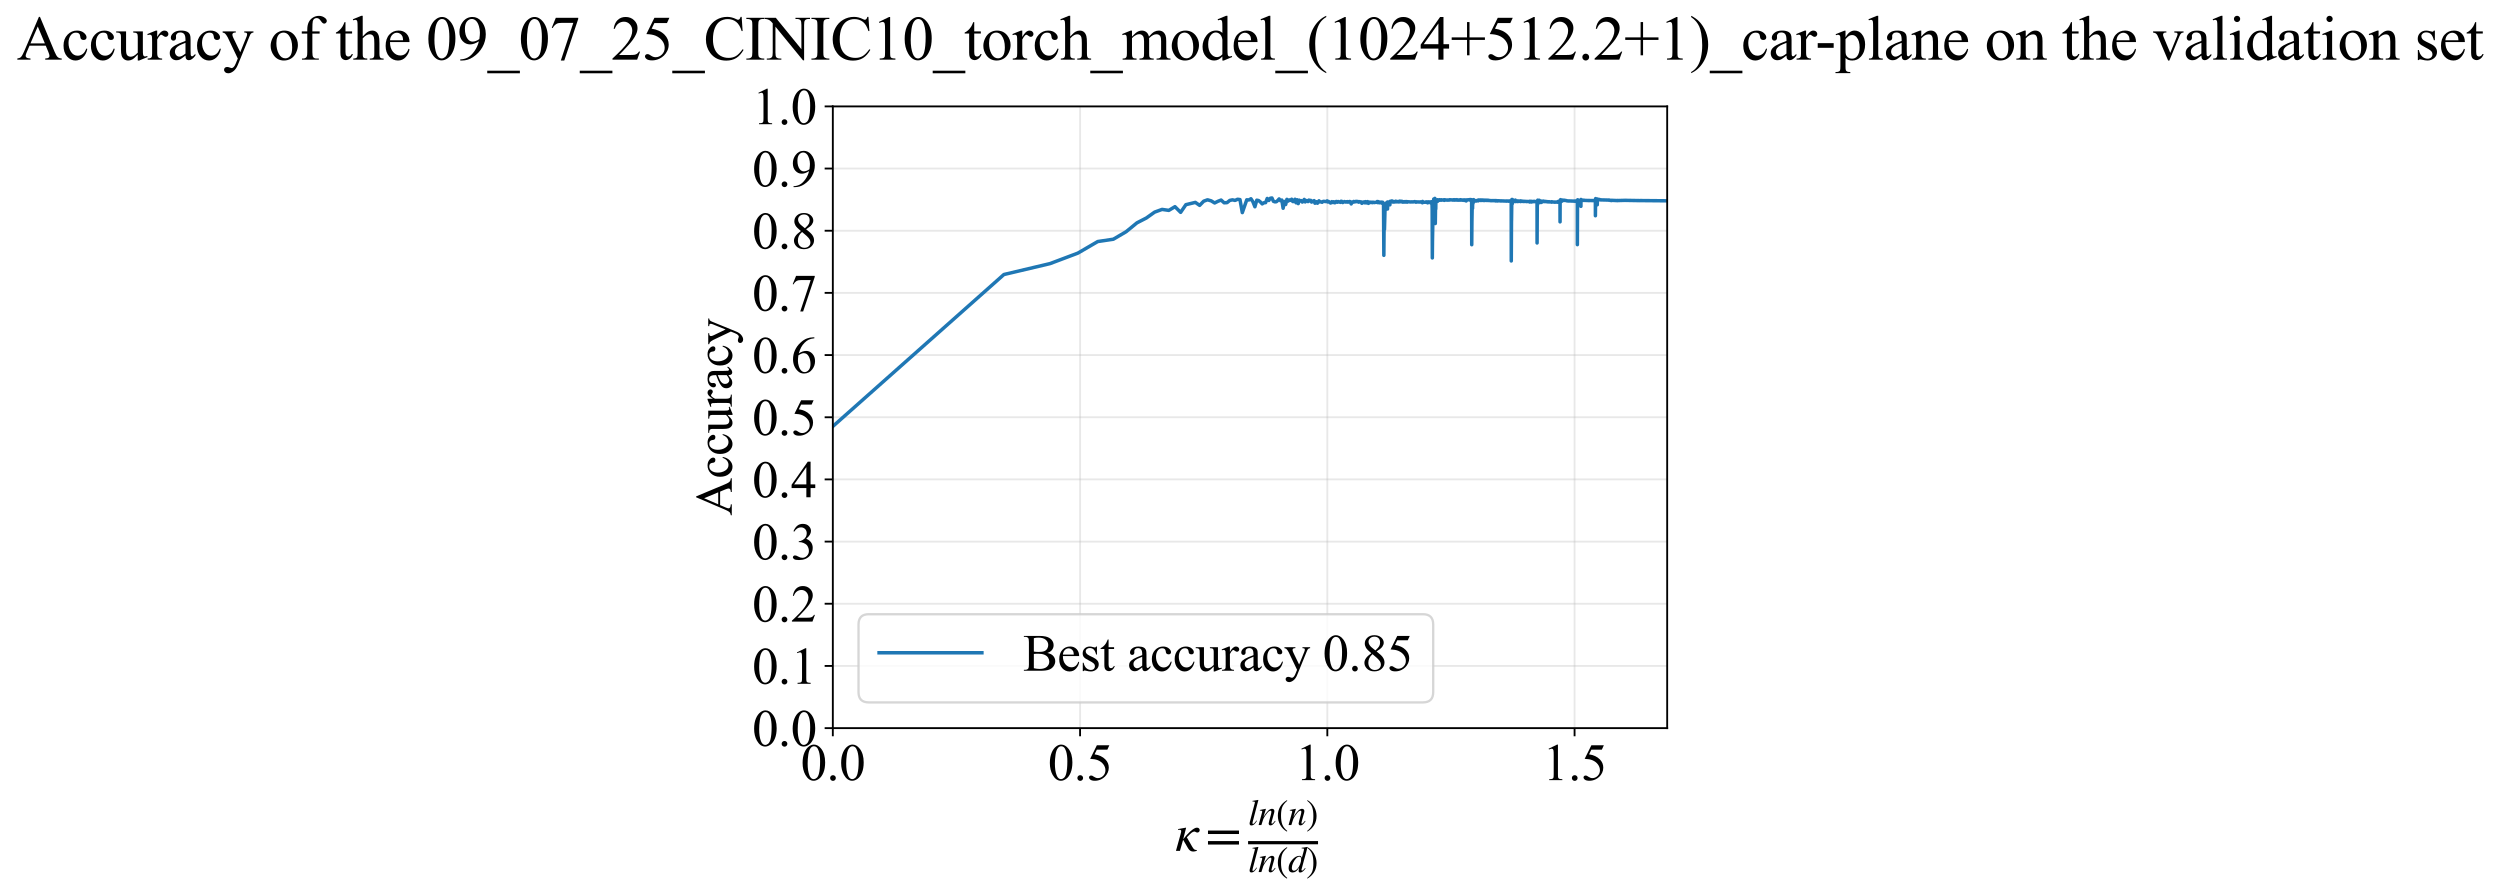 <?xml version="1.0" encoding="utf-8" standalone="no"?>
<!DOCTYPE svg PUBLIC "-//W3C//DTD SVG 1.1//EN"
  "http://www.w3.org/Graphics/SVG/1.1/DTD/svg11.dtd">
<svg xmlns:xlink="http://www.w3.org/1999/xlink" width="1070.049pt" height="383.266pt" viewBox="0 0 1070.049 383.266" xmlns="http://www.w3.org/2000/svg" version="1.1">
 <defs>
  <style type="text/css">*{stroke-linejoin: round; stroke-linecap: butt}</style>
 </defs>
 <g id="figure_1">
  <g id="patch_1">
   <path d="M 0 383.266 
L 1070.049 383.266 
L 1070.049 0 
L 0 0 
z
" style="fill: #ffffff"/>
  </g>
  <g id="axes_1">
   <g id="patch_2">
    <path d="M 356.465 311.644 
L 713.585 311.644 
L 713.585 45.532 
L 356.465 45.532 
z
" style="fill: #ffffff"/>
   </g>
   <g id="matplotlib.axis_1">
    <g id="xtick_1">
     <g id="line2d_1">
      <path d="M 356.465 311.644 
L 356.465 45.532 
" clip-path="url(#pc7ddb60c31)" style="fill: none; stroke: #b0b0b0; stroke-opacity: 0.3; stroke-width: 0.8; stroke-linecap: square"/>
     </g>
     <g id="line2d_2">
      <defs>
       <path id="mb06a0a90e5" d="M 0 0 
L 0 3.5 
" style="stroke: #000000; stroke-width: 0.8"/>
      </defs>
      <g>
       <use xlink:href="#mb06a0a90e5" x="356.465" y="311.644" style="stroke: #000000; stroke-width: 0.8"/>
      </g>
     </g>
     <g id="text_1">
      <!-- 0.0 -->
      <g transform="translate(342.715 333.92) scale(0.22 -0.22)">
       <defs>
        <path id="TimesNewRomanPSMT-30" d="M 231 2094 
Q 231 2819 450 3342 
Q 669 3866 1031 4122 
Q 1313 4325 1613 4325 
Q 2100 4325 2488 3828 
Q 2972 3213 2972 2159 
Q 2972 1422 2759 906 
Q 2547 391 2217 158 
Q 1888 -75 1581 -75 
Q 975 -75 572 641 
Q 231 1244 231 2094 
z
M 844 2016 
Q 844 1141 1059 588 
Q 1238 122 1591 122 
Q 1759 122 1940 273 
Q 2122 425 2216 781 
Q 2359 1319 2359 2297 
Q 2359 3022 2209 3506 
Q 2097 3866 1919 4016 
Q 1791 4119 1609 4119 
Q 1397 4119 1231 3928 
Q 1006 3669 925 3112 
Q 844 2556 844 2016 
z
" transform="scale(0.016)"/>
        <path id="TimesNewRomanPSMT-2e" d="M 800 606 
Q 947 606 1047 504 
Q 1147 403 1147 259 
Q 1147 116 1045 14 
Q 944 -88 800 -88 
Q 656 -88 554 14 
Q 453 116 453 259 
Q 453 406 554 506 
Q 656 606 800 606 
z
" transform="scale(0.016)"/>
       </defs>
       <use xlink:href="#TimesNewRomanPSMT-30"/>
       <use xlink:href="#TimesNewRomanPSMT-2e" transform="translate(50 0)"/>
       <use xlink:href="#TimesNewRomanPSMT-30" transform="translate(75 0)"/>
      </g>
     </g>
    </g>
    <g id="xtick_2">
     <g id="line2d_3">
      <path d="M 462.293 311.644 
L 462.293 45.532 
" clip-path="url(#pc7ddb60c31)" style="fill: none; stroke: #b0b0b0; stroke-opacity: 0.3; stroke-width: 0.8; stroke-linecap: square"/>
     </g>
     <g id="line2d_4">
      <g>
       <use xlink:href="#mb06a0a90e5" x="462.293" y="311.644" style="stroke: #000000; stroke-width: 0.8"/>
      </g>
     </g>
     <g id="text_2">
      <!-- 0.5 -->
      <g transform="translate(448.543 333.92) scale(0.22 -0.22)">
       <defs>
        <path id="TimesNewRomanPSMT-35" d="M 2778 4238 
L 2534 3706 
L 1259 3706 
L 981 3138 
Q 1809 3016 2294 2522 
Q 2709 2097 2709 1522 
Q 2709 1188 2573 903 
Q 2438 619 2231 419 
Q 2025 219 1772 97 
Q 1413 -75 1034 -75 
Q 653 -75 479 54 
Q 306 184 306 341 
Q 306 428 378 495 
Q 450 563 559 563 
Q 641 563 702 538 
Q 763 513 909 409 
Q 1144 247 1384 247 
Q 1750 247 2026 523 
Q 2303 800 2303 1197 
Q 2303 1581 2056 1914 
Q 1809 2247 1375 2428 
Q 1034 2569 447 2591 
L 1259 4238 
L 2778 4238 
z
" transform="scale(0.016)"/>
       </defs>
       <use xlink:href="#TimesNewRomanPSMT-30"/>
       <use xlink:href="#TimesNewRomanPSMT-2e" transform="translate(50 0)"/>
       <use xlink:href="#TimesNewRomanPSMT-35" transform="translate(75 0)"/>
      </g>
     </g>
    </g>
    <g id="xtick_3">
     <g id="line2d_5">
      <path d="M 568.12 311.644 
L 568.12 45.532 
" clip-path="url(#pc7ddb60c31)" style="fill: none; stroke: #b0b0b0; stroke-opacity: 0.3; stroke-width: 0.8; stroke-linecap: square"/>
     </g>
     <g id="line2d_6">
      <g>
       <use xlink:href="#mb06a0a90e5" x="568.12" y="311.644" style="stroke: #000000; stroke-width: 0.8"/>
      </g>
     </g>
     <g id="text_3">
      <!-- 1.0 -->
      <g transform="translate(554.37 333.92) scale(0.22 -0.22)">
       <defs>
        <path id="TimesNewRomanPSMT-31" d="M 750 3822 
L 1781 4325 
L 1884 4325 
L 1884 747 
Q 1884 391 1914 303 
Q 1944 216 2037 169 
Q 2131 122 2419 116 
L 2419 0 
L 825 0 
L 825 116 
Q 1125 122 1212 167 
Q 1300 213 1334 289 
Q 1369 366 1369 747 
L 1369 3034 
Q 1369 3497 1338 3628 
Q 1316 3728 1258 3775 
Q 1200 3822 1119 3822 
Q 1003 3822 797 3725 
L 750 3822 
z
" transform="scale(0.016)"/>
       </defs>
       <use xlink:href="#TimesNewRomanPSMT-31"/>
       <use xlink:href="#TimesNewRomanPSMT-2e" transform="translate(50 0)"/>
       <use xlink:href="#TimesNewRomanPSMT-30" transform="translate(75 0)"/>
      </g>
     </g>
    </g>
    <g id="xtick_4">
     <g id="line2d_7">
      <path d="M 673.948 311.644 
L 673.948 45.532 
" clip-path="url(#pc7ddb60c31)" style="fill: none; stroke: #b0b0b0; stroke-opacity: 0.3; stroke-width: 0.8; stroke-linecap: square"/>
     </g>
     <g id="line2d_8">
      <g>
       <use xlink:href="#mb06a0a90e5" x="673.948" y="311.644" style="stroke: #000000; stroke-width: 0.8"/>
      </g>
     </g>
     <g id="text_4">
      <!-- 1.5 -->
      <g transform="translate(660.198 333.92) scale(0.22 -0.22)">
       <use xlink:href="#TimesNewRomanPSMT-31"/>
       <use xlink:href="#TimesNewRomanPSMT-2e" transform="translate(50 0)"/>
       <use xlink:href="#TimesNewRomanPSMT-35" transform="translate(75 0)"/>
      </g>
     </g>
    </g>
    <g id="text_5">
     <!-- $\kappa  = \frac{ln(n)}{ln(d)}$ -->
     <g transform="translate(503.015 364.186) scale(0.22 -0.22)">
      <defs>
       <path id="STIXGeneral-Italic-3ba" d="M 979 1440 
L 998 1446 
Q 1850 2541 2464 2790 
Q 2547 2822 2630 2822 
Q 2797 2822 2886 2736 
Q 2976 2650 2976 2522 
Q 2976 2387 2893 2307 
Q 2810 2227 2682 2227 
Q 2605 2227 2502 2288 
Q 2400 2349 2336 2349 
Q 2170 2349 1990 2205 
Q 1811 2061 1414 1645 
L 2042 544 
Q 2202 262 2310 182 
Q 2419 102 2624 102 
L 2624 0 
Q 2374 -83 2182 -83 
Q 1786 -83 1555 326 
L 960 1350 
L 576 0 
L 90 0 
L 640 1978 
Q 730 2317 730 2406 
Q 730 2560 518 2560 
L 339 2560 
L 339 2650 
Q 678 2694 1306 2822 
L 1325 2803 
L 979 1440 
z
" transform="scale(0.016)"/>
       <path id="STIXGeneral-Regular-3d" d="M 4077 2048 
L 307 2048 
L 307 2470 
L 4077 2470 
L 4077 2048 
z
M 4077 768 
L 307 768 
L 307 1190 
L 4077 1190 
L 4077 768 
z
" transform="scale(0.016)"/>
       <path id="STIXGeneral-Italic-6c" d="M 1786 4339 
L 806 595 
Q 755 410 755 320 
Q 755 205 864 205 
Q 1037 205 1293 570 
L 1453 794 
L 1542 730 
Q 1254 275 1046 102 
Q 838 -70 576 -70 
Q 262 -70 262 288 
Q 262 397 288 480 
L 1165 3834 
Q 1184 3898 1184 3955 
Q 1184 4096 870 4096 
L 755 4096 
L 755 4198 
Q 1203 4250 1747 4371 
L 1786 4339 
z
" transform="scale(0.016)"/>
       <path id="STIXGeneral-Italic-6e" d="M 2944 749 
L 3034 666 
Q 2707 218 2534 80 
Q 2362 -58 2138 -58 
Q 2010 -58 1923 28 
Q 1837 115 1837 288 
Q 1837 390 1939 768 
L 2221 1805 
Q 2310 2150 2310 2310 
Q 2310 2496 2157 2496 
Q 1971 2496 1750 2275 
Q 1530 2054 1210 1587 
Q 998 1274 899 1024 
Q 800 774 570 0 
L 90 0 
L 704 2240 
Q 717 2304 717 2349 
Q 717 2445 630 2480 
Q 544 2515 301 2522 
L 301 2624 
Q 550 2675 857 2729 
Q 1165 2784 1338 2822 
L 1363 2810 
L 934 1414 
Q 1408 2170 1753 2496 
Q 2099 2822 2413 2822 
Q 2611 2822 2720 2716 
Q 2829 2611 2829 2432 
Q 2829 2272 2765 2048 
L 2406 749 
Q 2317 429 2317 358 
Q 2317 243 2419 243 
Q 2541 243 2810 582 
Q 2854 634 2944 749 
z
" transform="scale(0.016)"/>
       <path id="STIXGeneral-Regular-28" d="M 1946 -1030 
L 1869 -1133 
Q 1126 -710 716 32 
Q 307 774 307 1613 
Q 307 3386 1888 4326 
L 1946 4224 
Q 1293 3667 1075 3126 
Q 858 2586 858 1632 
Q 858 685 1082 96 
Q 1306 -493 1946 -1030 
z
" transform="scale(0.016)"/>
       <path id="STIXGeneral-Regular-29" d="M 186 4224 
L 262 4326 
Q 992 3891 1408 3148 
Q 1824 2406 1824 1581 
Q 1824 -166 243 -1133 
L 186 -1030 
Q 845 -486 1059 54 
Q 1274 595 1274 1562 
Q 1274 2534 1059 3120 
Q 845 3706 186 4224 
z
" transform="scale(0.016)"/>
       <path id="STIXGeneral-Italic-64" d="M 3334 4371 
L 3373 4333 
L 3123 3360 
L 2739 1958 
Q 2323 429 2323 384 
Q 2323 256 2438 256 
Q 2522 256 2614 336 
Q 2707 416 2963 710 
L 3040 646 
Q 2547 -83 2099 -83 
Q 1978 -83 1907 -6 
Q 1837 70 1837 205 
Q 1837 397 1920 774 
Q 1645 307 1379 118 
Q 1114 -70 781 -70 
Q 461 -70 278 125 
Q 96 320 96 678 
Q 96 1440 713 2131 
Q 1331 2822 1965 2822 
Q 2163 2822 2256 2732 
Q 2349 2643 2381 2451 
L 2387 2451 
L 2675 3494 
Q 2765 3808 2765 3949 
Q 2765 4051 2694 4076 
Q 2624 4102 2355 4115 
L 2355 4224 
Q 2848 4269 3334 4371 
z
M 2278 2310 
Q 2278 2477 2185 2576 
Q 2093 2675 1978 2675 
Q 1677 2675 1395 2381 
Q 1075 2042 864 1571 
Q 653 1101 653 704 
Q 653 486 752 361 
Q 851 237 1024 237 
Q 1312 237 1606 550 
Q 1901 864 2089 1350 
Q 2278 1837 2278 2310 
z
" transform="scale(0.016)"/>
      </defs>
      <use xlink:href="#STIXGeneral-Italic-3ba" transform="translate(0 0.003)"/>
      <use xlink:href="#STIXGeneral-Regular-3d" transform="translate(58.84 0.003)"/>
      <use xlink:href="#STIXGeneral-Italic-6c" transform="translate(141.78 50.192) scale(0.7)"/>
      <use xlink:href="#STIXGeneral-Italic-6e" transform="translate(161.24 50.192) scale(0.7)"/>
      <use xlink:href="#STIXGeneral-Regular-28" transform="translate(196.24 50.192) scale(0.7)"/>
      <use xlink:href="#STIXGeneral-Italic-6e" transform="translate(219.55 50.192) scale(0.7)"/>
      <use xlink:href="#STIXGeneral-Regular-29" transform="translate(254.55 50.192) scale(0.7)"/>
      <use xlink:href="#STIXGeneral-Italic-6c" transform="translate(141.78 -41.258) scale(0.7)"/>
      <use xlink:href="#STIXGeneral-Italic-6e" transform="translate(161.24 -41.258) scale(0.7)"/>
      <use xlink:href="#STIXGeneral-Regular-28" transform="translate(196.24 -41.258) scale(0.7)"/>
      <use xlink:href="#STIXGeneral-Italic-64" transform="translate(219.55 -41.258) scale(0.7)"/>
      <use xlink:href="#STIXGeneral-Regular-29" transform="translate(254.55 -41.258) scale(0.7)"/>
      <path d="M 141.78 12.8 
L 141.78 19.05 
L 277.86 19.05 
L 277.86 12.8 
L 141.78 12.8 
z
"/>
     </g>
    </g>
   </g>
   <g id="matplotlib.axis_2">
    <g id="ytick_1">
     <g id="line2d_9">
      <path d="M 356.465 311.644 
L 713.585 311.644 
" clip-path="url(#pc7ddb60c31)" style="fill: none; stroke: #b0b0b0; stroke-opacity: 0.3; stroke-width: 0.8; stroke-linecap: square"/>
     </g>
     <g id="line2d_10">
      <defs>
       <path id="m790e5338f4" d="M 0 0 
L -3.5 0 
" style="stroke: #000000; stroke-width: 0.8"/>
      </defs>
      <g>
       <use xlink:href="#m790e5338f4" x="356.465" y="311.644" style="stroke: #000000; stroke-width: 0.8"/>
      </g>
     </g>
     <g id="text_6">
      <!-- 0.0 -->
      <g transform="translate(321.965 319.282) scale(0.22 -0.22)">
       <use xlink:href="#TimesNewRomanPSMT-30"/>
       <use xlink:href="#TimesNewRomanPSMT-2e" transform="translate(50 0)"/>
       <use xlink:href="#TimesNewRomanPSMT-30" transform="translate(75 0)"/>
      </g>
     </g>
    </g>
    <g id="ytick_2">
     <g id="line2d_11">
      <path d="M 356.465 285.032 
L 713.585 285.032 
" clip-path="url(#pc7ddb60c31)" style="fill: none; stroke: #b0b0b0; stroke-opacity: 0.3; stroke-width: 0.8; stroke-linecap: square"/>
     </g>
     <g id="line2d_12">
      <g>
       <use xlink:href="#m790e5338f4" x="356.465" y="285.032" style="stroke: #000000; stroke-width: 0.8"/>
      </g>
     </g>
     <g id="text_7">
      <!-- 0.1 -->
      <g transform="translate(321.965 292.67) scale(0.22 -0.22)">
       <use xlink:href="#TimesNewRomanPSMT-30"/>
       <use xlink:href="#TimesNewRomanPSMT-2e" transform="translate(50 0)"/>
       <use xlink:href="#TimesNewRomanPSMT-31" transform="translate(75 0)"/>
      </g>
     </g>
    </g>
    <g id="ytick_3">
     <g id="line2d_13">
      <path d="M 356.465 258.421 
L 713.585 258.421 
" clip-path="url(#pc7ddb60c31)" style="fill: none; stroke: #b0b0b0; stroke-opacity: 0.3; stroke-width: 0.8; stroke-linecap: square"/>
     </g>
     <g id="line2d_14">
      <g>
       <use xlink:href="#m790e5338f4" x="356.465" y="258.421" style="stroke: #000000; stroke-width: 0.8"/>
      </g>
     </g>
     <g id="text_8">
      <!-- 0.2 -->
      <g transform="translate(321.965 266.059) scale(0.22 -0.22)">
       <defs>
        <path id="TimesNewRomanPSMT-32" d="M 2934 816 
L 2638 0 
L 138 0 
L 138 116 
Q 1241 1122 1691 1759 
Q 2141 2397 2141 2925 
Q 2141 3328 1894 3587 
Q 1647 3847 1303 3847 
Q 991 3847 742 3664 
Q 494 3481 375 3128 
L 259 3128 
Q 338 3706 661 4015 
Q 984 4325 1469 4325 
Q 1984 4325 2329 3994 
Q 2675 3663 2675 3213 
Q 2675 2891 2525 2569 
Q 2294 2063 1775 1497 
Q 997 647 803 472 
L 1909 472 
Q 2247 472 2383 497 
Q 2519 522 2628 598 
Q 2738 675 2819 816 
L 2934 816 
z
" transform="scale(0.016)"/>
       </defs>
       <use xlink:href="#TimesNewRomanPSMT-30"/>
       <use xlink:href="#TimesNewRomanPSMT-2e" transform="translate(50 0)"/>
       <use xlink:href="#TimesNewRomanPSMT-32" transform="translate(75 0)"/>
      </g>
     </g>
    </g>
    <g id="ytick_4">
     <g id="line2d_15">
      <path d="M 356.465 231.81 
L 713.585 231.81 
" clip-path="url(#pc7ddb60c31)" style="fill: none; stroke: #b0b0b0; stroke-opacity: 0.3; stroke-width: 0.8; stroke-linecap: square"/>
     </g>
     <g id="line2d_16">
      <g>
       <use xlink:href="#m790e5338f4" x="356.465" y="231.81" style="stroke: #000000; stroke-width: 0.8"/>
      </g>
     </g>
     <g id="text_9">
      <!-- 0.3 -->
      <g transform="translate(321.965 239.448) scale(0.22 -0.22)">
       <defs>
        <path id="TimesNewRomanPSMT-33" d="M 325 3431 
Q 506 3859 782 4092 
Q 1059 4325 1472 4325 
Q 1981 4325 2253 3994 
Q 2459 3747 2459 3466 
Q 2459 3003 1878 2509 
Q 2269 2356 2469 2072 
Q 2669 1788 2669 1403 
Q 2669 853 2319 450 
Q 1863 -75 997 -75 
Q 569 -75 414 31 
Q 259 138 259 259 
Q 259 350 332 419 
Q 406 488 509 488 
Q 588 488 669 463 
Q 722 447 909 348 
Q 1097 250 1169 231 
Q 1284 197 1416 197 
Q 1734 197 1970 444 
Q 2206 691 2206 1028 
Q 2206 1275 2097 1509 
Q 2016 1684 1919 1775 
Q 1784 1900 1550 2001 
Q 1316 2103 1072 2103 
L 972 2103 
L 972 2197 
Q 1219 2228 1467 2375 
Q 1716 2522 1828 2728 
Q 1941 2934 1941 3181 
Q 1941 3503 1739 3701 
Q 1538 3900 1238 3900 
Q 753 3900 428 3381 
L 325 3431 
z
" transform="scale(0.016)"/>
       </defs>
       <use xlink:href="#TimesNewRomanPSMT-30"/>
       <use xlink:href="#TimesNewRomanPSMT-2e" transform="translate(50 0)"/>
       <use xlink:href="#TimesNewRomanPSMT-33" transform="translate(75 0)"/>
      </g>
     </g>
    </g>
    <g id="ytick_5">
     <g id="line2d_17">
      <path d="M 356.465 205.199 
L 713.585 205.199 
" clip-path="url(#pc7ddb60c31)" style="fill: none; stroke: #b0b0b0; stroke-opacity: 0.3; stroke-width: 0.8; stroke-linecap: square"/>
     </g>
     <g id="line2d_18">
      <g>
       <use xlink:href="#m790e5338f4" x="356.465" y="205.199" style="stroke: #000000; stroke-width: 0.8"/>
      </g>
     </g>
     <g id="text_10">
      <!-- 0.4 -->
      <g transform="translate(321.965 212.837) scale(0.22 -0.22)">
       <defs>
        <path id="TimesNewRomanPSMT-34" d="M 2978 1563 
L 2978 1119 
L 2409 1119 
L 2409 0 
L 1894 0 
L 1894 1119 
L 100 1119 
L 100 1519 
L 2066 4325 
L 2409 4325 
L 2409 1563 
L 2978 1563 
z
M 1894 1563 
L 1894 3666 
L 406 1563 
L 1894 1563 
z
" transform="scale(0.016)"/>
       </defs>
       <use xlink:href="#TimesNewRomanPSMT-30"/>
       <use xlink:href="#TimesNewRomanPSMT-2e" transform="translate(50 0)"/>
       <use xlink:href="#TimesNewRomanPSMT-34" transform="translate(75 0)"/>
      </g>
     </g>
    </g>
    <g id="ytick_6">
     <g id="line2d_19">
      <path d="M 356.465 178.588 
L 713.585 178.588 
" clip-path="url(#pc7ddb60c31)" style="fill: none; stroke: #b0b0b0; stroke-opacity: 0.3; stroke-width: 0.8; stroke-linecap: square"/>
     </g>
     <g id="line2d_20">
      <g>
       <use xlink:href="#m790e5338f4" x="356.465" y="178.588" style="stroke: #000000; stroke-width: 0.8"/>
      </g>
     </g>
     <g id="text_11">
      <!-- 0.5 -->
      <g transform="translate(321.965 186.226) scale(0.22 -0.22)">
       <use xlink:href="#TimesNewRomanPSMT-30"/>
       <use xlink:href="#TimesNewRomanPSMT-2e" transform="translate(50 0)"/>
       <use xlink:href="#TimesNewRomanPSMT-35" transform="translate(75 0)"/>
      </g>
     </g>
    </g>
    <g id="ytick_7">
     <g id="line2d_21">
      <path d="M 356.465 151.976 
L 713.585 151.976 
" clip-path="url(#pc7ddb60c31)" style="fill: none; stroke: #b0b0b0; stroke-opacity: 0.3; stroke-width: 0.8; stroke-linecap: square"/>
     </g>
     <g id="line2d_22">
      <g>
       <use xlink:href="#m790e5338f4" x="356.465" y="151.976" style="stroke: #000000; stroke-width: 0.8"/>
      </g>
     </g>
     <g id="text_12">
      <!-- 0.6 -->
      <g transform="translate(321.965 159.614) scale(0.22 -0.22)">
       <defs>
        <path id="TimesNewRomanPSMT-36" d="M 2869 4325 
L 2869 4209 
Q 2456 4169 2195 4045 
Q 1934 3922 1679 3669 
Q 1425 3416 1258 3105 
Q 1091 2794 978 2366 
Q 1428 2675 1881 2675 
Q 2316 2675 2634 2325 
Q 2953 1975 2953 1425 
Q 2953 894 2631 456 
Q 2244 -75 1606 -75 
Q 1172 -75 869 213 
Q 275 772 275 1663 
Q 275 2231 503 2743 
Q 731 3256 1154 3653 
Q 1578 4050 1965 4187 
Q 2353 4325 2688 4325 
L 2869 4325 
z
M 925 2138 
Q 869 1716 869 1456 
Q 869 1156 980 804 
Q 1091 453 1309 247 
Q 1469 100 1697 100 
Q 1969 100 2183 356 
Q 2397 613 2397 1088 
Q 2397 1622 2184 2012 
Q 1972 2403 1581 2403 
Q 1463 2403 1327 2353 
Q 1191 2303 925 2138 
z
" transform="scale(0.016)"/>
       </defs>
       <use xlink:href="#TimesNewRomanPSMT-30"/>
       <use xlink:href="#TimesNewRomanPSMT-2e" transform="translate(50 0)"/>
       <use xlink:href="#TimesNewRomanPSMT-36" transform="translate(75 0)"/>
      </g>
     </g>
    </g>
    <g id="ytick_8">
     <g id="line2d_23">
      <path d="M 356.465 125.365 
L 713.585 125.365 
" clip-path="url(#pc7ddb60c31)" style="fill: none; stroke: #b0b0b0; stroke-opacity: 0.3; stroke-width: 0.8; stroke-linecap: square"/>
     </g>
     <g id="line2d_24">
      <g>
       <use xlink:href="#m790e5338f4" x="356.465" y="125.365" style="stroke: #000000; stroke-width: 0.8"/>
      </g>
     </g>
     <g id="text_13">
      <!-- 0.7 -->
      <g transform="translate(321.965 133.003) scale(0.22 -0.22)">
       <defs>
        <path id="TimesNewRomanPSMT-37" d="M 644 4238 
L 2916 4238 
L 2916 4119 
L 1503 -88 
L 1153 -88 
L 2419 3728 
L 1253 3728 
Q 900 3728 750 3644 
Q 488 3500 328 3200 
L 238 3234 
L 644 4238 
z
" transform="scale(0.016)"/>
       </defs>
       <use xlink:href="#TimesNewRomanPSMT-30"/>
       <use xlink:href="#TimesNewRomanPSMT-2e" transform="translate(50 0)"/>
       <use xlink:href="#TimesNewRomanPSMT-37" transform="translate(75 0)"/>
      </g>
     </g>
    </g>
    <g id="ytick_9">
     <g id="line2d_25">
      <path d="M 356.465 98.754 
L 713.585 98.754 
" clip-path="url(#pc7ddb60c31)" style="fill: none; stroke: #b0b0b0; stroke-opacity: 0.3; stroke-width: 0.8; stroke-linecap: square"/>
     </g>
     <g id="line2d_26">
      <g>
       <use xlink:href="#m790e5338f4" x="356.465" y="98.754" style="stroke: #000000; stroke-width: 0.8"/>
      </g>
     </g>
     <g id="text_14">
      <!-- 0.8 -->
      <g transform="translate(321.965 106.392) scale(0.22 -0.22)">
       <defs>
        <path id="TimesNewRomanPSMT-38" d="M 1228 2134 
Q 725 2547 579 2797 
Q 434 3047 434 3316 
Q 434 3728 753 4026 
Q 1072 4325 1600 4325 
Q 2113 4325 2425 4047 
Q 2738 3769 2738 3413 
Q 2738 3175 2569 2928 
Q 2400 2681 1866 2347 
Q 2416 1922 2594 1678 
Q 2831 1359 2831 1006 
Q 2831 559 2490 242 
Q 2150 -75 1597 -75 
Q 994 -75 656 303 
Q 388 606 388 966 
Q 388 1247 577 1523 
Q 766 1800 1228 2134 
z
M 1719 2469 
Q 2094 2806 2194 3001 
Q 2294 3197 2294 3444 
Q 2294 3772 2109 3958 
Q 1925 4144 1606 4144 
Q 1288 4144 1088 3959 
Q 888 3775 888 3528 
Q 888 3366 970 3203 
Q 1053 3041 1206 2894 
L 1719 2469 
z
M 1375 2016 
Q 1116 1797 991 1539 
Q 866 1281 866 981 
Q 866 578 1086 336 
Q 1306 94 1647 94 
Q 1984 94 2187 284 
Q 2391 475 2391 747 
Q 2391 972 2272 1150 
Q 2050 1481 1375 2016 
z
" transform="scale(0.016)"/>
       </defs>
       <use xlink:href="#TimesNewRomanPSMT-30"/>
       <use xlink:href="#TimesNewRomanPSMT-2e" transform="translate(50 0)"/>
       <use xlink:href="#TimesNewRomanPSMT-38" transform="translate(75 0)"/>
      </g>
     </g>
    </g>
    <g id="ytick_10">
     <g id="line2d_27">
      <path d="M 356.465 72.143 
L 713.585 72.143 
" clip-path="url(#pc7ddb60c31)" style="fill: none; stroke: #b0b0b0; stroke-opacity: 0.3; stroke-width: 0.8; stroke-linecap: square"/>
     </g>
     <g id="line2d_28">
      <g>
       <use xlink:href="#m790e5338f4" x="356.465" y="72.143" style="stroke: #000000; stroke-width: 0.8"/>
      </g>
     </g>
     <g id="text_15">
      <!-- 0.9 -->
      <g transform="translate(321.965 79.781) scale(0.22 -0.22)">
       <defs>
        <path id="TimesNewRomanPSMT-39" d="M 338 -88 
L 338 28 
Q 744 34 1094 217 
Q 1444 400 1770 856 
Q 2097 1313 2225 1859 
Q 1734 1544 1338 1544 
Q 891 1544 572 1889 
Q 253 2234 253 2806 
Q 253 3363 572 3797 
Q 956 4325 1575 4325 
Q 2097 4325 2469 3894 
Q 2925 3359 2925 2575 
Q 2925 1869 2578 1258 
Q 2231 647 1613 244 
Q 1109 -88 516 -88 
L 338 -88 
z
M 2275 2091 
Q 2331 2497 2331 2741 
Q 2331 3044 2228 3395 
Q 2125 3747 1936 3934 
Q 1747 4122 1506 4122 
Q 1228 4122 1018 3872 
Q 809 3622 809 3128 
Q 809 2469 1088 2097 
Q 1291 1828 1588 1828 
Q 1731 1828 1928 1897 
Q 2125 1966 2275 2091 
z
" transform="scale(0.016)"/>
       </defs>
       <use xlink:href="#TimesNewRomanPSMT-30"/>
       <use xlink:href="#TimesNewRomanPSMT-2e" transform="translate(50 0)"/>
       <use xlink:href="#TimesNewRomanPSMT-39" transform="translate(75 0)"/>
      </g>
     </g>
    </g>
    <g id="ytick_11">
     <g id="line2d_29">
      <path d="M 356.465 45.532 
L 713.585 45.532 
" clip-path="url(#pc7ddb60c31)" style="fill: none; stroke: #b0b0b0; stroke-opacity: 0.3; stroke-width: 0.8; stroke-linecap: square"/>
     </g>
     <g id="line2d_30">
      <g>
       <use xlink:href="#m790e5338f4" x="356.465" y="45.532" style="stroke: #000000; stroke-width: 0.8"/>
      </g>
     </g>
     <g id="text_16">
      <!-- 1.0 -->
      <g transform="translate(321.965 53.17) scale(0.22 -0.22)">
       <use xlink:href="#TimesNewRomanPSMT-31"/>
       <use xlink:href="#TimesNewRomanPSMT-2e" transform="translate(50 0)"/>
       <use xlink:href="#TimesNewRomanPSMT-30" transform="translate(75 0)"/>
      </g>
     </g>
    </g>
    <g id="text_17">
     <!-- Accuracy -->
     <g transform="translate(313.217 220.726) rotate(-90) scale(0.22 -0.22)">
      <defs>
       <path id="TimesNewRomanPSMT-41" d="M 2928 1419 
L 1288 1419 
L 1000 750 
Q 894 503 894 381 
Q 894 284 986 211 
Q 1078 138 1384 116 
L 1384 0 
L 50 0 
L 50 116 
Q 316 163 394 238 
Q 553 388 747 847 
L 2238 4334 
L 2347 4334 
L 3822 809 
Q 4000 384 4145 257 
Q 4291 131 4550 116 
L 4550 0 
L 2878 0 
L 2878 116 
Q 3131 128 3220 200 
Q 3309 272 3309 375 
Q 3309 513 3184 809 
L 2928 1419 
z
M 2841 1650 
L 2122 3363 
L 1384 1650 
L 2841 1650 
z
" transform="scale(0.016)"/>
       <path id="TimesNewRomanPSMT-63" d="M 2631 1088 
Q 2516 522 2178 217 
Q 1841 -88 1431 -88 
Q 944 -88 581 321 
Q 219 731 219 1428 
Q 219 2103 620 2525 
Q 1022 2947 1584 2947 
Q 2006 2947 2278 2723 
Q 2550 2500 2550 2259 
Q 2550 2141 2473 2067 
Q 2397 1994 2259 1994 
Q 2075 1994 1981 2113 
Q 1928 2178 1911 2362 
Q 1894 2547 1784 2644 
Q 1675 2738 1481 2738 
Q 1169 2738 978 2506 
Q 725 2200 725 1697 
Q 725 1184 976 792 
Q 1228 400 1656 400 
Q 1963 400 2206 609 
Q 2378 753 2541 1131 
L 2631 1088 
z
" transform="scale(0.016)"/>
       <path id="TimesNewRomanPSMT-75" d="M 2709 2863 
L 2709 1128 
Q 2709 631 2732 520 
Q 2756 409 2807 365 
Q 2859 322 2928 322 
Q 3025 322 3147 375 
L 3191 266 
L 2334 -88 
L 2194 -88 
L 2194 519 
Q 1825 119 1631 15 
Q 1438 -88 1222 -88 
Q 981 -88 804 51 
Q 628 191 559 409 
Q 491 628 491 1028 
L 491 2306 
Q 491 2509 447 2587 
Q 403 2666 317 2708 
Q 231 2750 6 2747 
L 6 2863 
L 1009 2863 
L 1009 947 
Q 1009 547 1148 422 
Q 1288 297 1484 297 
Q 1619 297 1789 381 
Q 1959 466 2194 703 
L 2194 2325 
Q 2194 2569 2105 2655 
Q 2016 2741 1734 2747 
L 1734 2863 
L 2709 2863 
z
" transform="scale(0.016)"/>
       <path id="TimesNewRomanPSMT-72" d="M 1038 2947 
L 1038 2303 
Q 1397 2947 1775 2947 
Q 1947 2947 2059 2842 
Q 2172 2738 2172 2600 
Q 2172 2478 2090 2393 
Q 2009 2309 1897 2309 
Q 1788 2309 1652 2417 
Q 1516 2525 1450 2525 
Q 1394 2525 1328 2463 
Q 1188 2334 1038 2041 
L 1038 669 
Q 1038 431 1097 309 
Q 1138 225 1241 169 
Q 1344 113 1538 113 
L 1538 0 
L 72 0 
L 72 113 
Q 291 113 397 181 
Q 475 231 506 341 
Q 522 394 522 644 
L 522 1753 
Q 522 2253 501 2348 
Q 481 2444 426 2487 
Q 372 2531 291 2531 
Q 194 2531 72 2484 
L 41 2597 
L 906 2947 
L 1038 2947 
z
" transform="scale(0.016)"/>
       <path id="TimesNewRomanPSMT-61" d="M 1822 413 
Q 1381 72 1269 19 
Q 1100 -59 909 -59 
Q 613 -59 420 144 
Q 228 347 228 678 
Q 228 888 322 1041 
Q 450 1253 767 1440 
Q 1084 1628 1822 1897 
L 1822 2009 
Q 1822 2438 1686 2597 
Q 1550 2756 1291 2756 
Q 1094 2756 978 2650 
Q 859 2544 859 2406 
L 866 2225 
Q 866 2081 792 2003 
Q 719 1925 600 1925 
Q 484 1925 411 2006 
Q 338 2088 338 2228 
Q 338 2497 613 2722 
Q 888 2947 1384 2947 
Q 1766 2947 2009 2819 
Q 2194 2722 2281 2516 
Q 2338 2381 2338 1966 
L 2338 994 
Q 2338 584 2353 492 
Q 2369 400 2405 369 
Q 2441 338 2488 338 
Q 2538 338 2575 359 
Q 2641 400 2828 588 
L 2828 413 
Q 2478 -56 2159 -56 
Q 2006 -56 1915 50 
Q 1825 156 1822 413 
z
M 1822 616 
L 1822 1706 
Q 1350 1519 1213 1441 
Q 966 1303 859 1153 
Q 753 1003 753 825 
Q 753 600 887 451 
Q 1022 303 1197 303 
Q 1434 303 1822 616 
z
" transform="scale(0.016)"/>
       <path id="TimesNewRomanPSMT-79" d="M 38 2863 
L 1372 2863 
L 1372 2747 
L 1306 2747 
Q 1166 2747 1095 2686 
Q 1025 2625 1025 2534 
Q 1025 2413 1128 2197 
L 1825 753 
L 2466 2334 
Q 2519 2463 2519 2588 
Q 2519 2644 2497 2672 
Q 2472 2706 2419 2726 
Q 2366 2747 2231 2747 
L 2231 2863 
L 3163 2863 
L 3163 2747 
Q 3047 2734 2984 2696 
Q 2922 2659 2847 2556 
Q 2819 2513 2741 2316 
L 1575 -541 
Q 1406 -956 1132 -1168 
Q 859 -1381 606 -1381 
Q 422 -1381 303 -1275 
Q 184 -1169 184 -1031 
Q 184 -900 270 -820 
Q 356 -741 506 -741 
Q 609 -741 788 -809 
Q 913 -856 944 -856 
Q 1038 -856 1148 -759 
Q 1259 -663 1372 -384 
L 1575 113 
L 547 2272 
Q 500 2369 397 2513 
Q 319 2622 269 2659 
Q 197 2709 38 2747 
L 38 2863 
z
" transform="scale(0.016)"/>
      </defs>
      <use xlink:href="#TimesNewRomanPSMT-41"/>
      <use xlink:href="#TimesNewRomanPSMT-63" transform="translate(72.217 0)"/>
      <use xlink:href="#TimesNewRomanPSMT-63" transform="translate(116.602 0)"/>
      <use xlink:href="#TimesNewRomanPSMT-75" transform="translate(160.986 0)"/>
      <use xlink:href="#TimesNewRomanPSMT-72" transform="translate(210.986 0)"/>
      <use xlink:href="#TimesNewRomanPSMT-61" transform="translate(244.287 0)"/>
      <use xlink:href="#TimesNewRomanPSMT-63" transform="translate(288.672 0)"/>
      <use xlink:href="#TimesNewRomanPSMT-79" transform="translate(333.057 0)"/>
     </g>
    </g>
   </g>
   <g id="line2d_31">
    <path d="M 356.465 182.505 
L 429.688 117.5 
L 449.433 112.828 
L 461.326 108.349 
L 469.863 103.381 
L 476.527 102.391 
L 481.995 99.183 
L 486.63 95.383 
L 490.654 93.313 
L 494.208 90.785 
L 497.392 89.632 
L 500.275 90.046 
L 502.909 88.464 
L 505.334 90.889 
L 507.58 87.607 
L 511.63 86.631 
L 513.47 87.902 
L 515.206 86.114 
L 516.848 85.522 
L 518.406 85.966 
L 519.889 86.868 
L 521.303 86.158 
L 522.654 85.626 
L 523.948 86.794 
L 525.189 86.735 
L 526.382 85.774 
L 527.53 85.537 
L 528.637 85.788 
L 529.705 85.286 
L 530.736 85.434 
L 531.734 90.992 
L 533.638 85.522 
L 534.546 85.596 
L 535.429 85.079 
L 536.287 86.38 
L 537.121 88.494 
L 537.933 85.685 
L 538.724 85.847 
L 539.496 86.468 
L 540.248 87.267 
L 540.982 86.779 
L 541.699 86.735 
L 542.399 84.946 
L 543.084 85.803 
L 543.753 84.842 
L 544.409 84.739 
L 545.05 86.158 
L 545.678 86.394 
L 546.294 86.35 
L 546.898 85.833 
L 547.489 85.153 
L 548.07 85.907 
L 548.64 85.626 
L 549.199 89.13 
L 549.748 86.232 
L 550.288 87.533 
L 550.818 85.33 
L 551.339 86.069 
L 551.851 85.567 
L 552.355 85.744 
L 552.851 85.271 
L 553.339 86.261 
L 553.819 86.247 
L 554.291 85.286 
L 554.757 86.808 
L 555.215 85.507 
L 555.667 87.148 
L 556.112 85.67 
L 556.551 86.054 
L 556.984 85.877 
L 557.41 86.483 
L 557.831 86.202 
L 558.246 85.36 
L 558.655 86.424 
L 559.059 85.847 
L 559.457 85.892 
L 559.851 86.276 
L 560.239 85.64 
L 560.623 86.025 
L 561.002 85.759 
L 561.376 86.498 
L 561.746 86.084 
L 562.111 86.276 
L 562.472 85.877 
L 562.829 86.986 
L 563.181 86.439 
L 563.53 86.35 
L 563.875 86.986 
L 564.215 86.661 
L 564.552 85.951 
L 564.886 86.306 
L 565.216 86.424 
L 565.542 86.394 
L 565.865 86.587 
L 566.184 86.291 
L 566.5 86.173 
L 567.733 86.291 
L 568.033 85.981 
L 568.331 86.454 
L 568.626 86.217 
L 569.493 86.897 
L 569.777 86.779 
L 570.058 86.306 
L 570.337 86.661 
L 570.613 86.572 
L 570.887 86.35 
L 571.158 86.779 
L 571.426 86.764 
L 571.693 86.394 
L 571.957 86.232 
L 572.219 86.513 
L 572.479 86.557 
L 572.736 86.261 
L 573.745 86.616 
L 573.992 86.143 
L 574.237 86.158 
L 574.721 86.69 
L 575.198 86.394 
L 575.434 86.261 
L 575.899 86.483 
L 576.13 86.335 
L 576.358 86.35 
L 576.585 86.513 
L 576.81 86.291 
L 577.034 86.513 
L 577.256 86.35 
L 577.476 86.38 
L 577.695 86.232 
L 577.912 86.321 
L 578.342 87.282 
L 578.554 86.498 
L 578.766 86.468 
L 578.975 86.616 
L 579.391 86.232 
L 579.596 86.454 
L 580.003 86.291 
L 580.204 86.365 
L 580.404 86.188 
L 580.603 86.291 
L 580.801 86.202 
L 580.997 86.35 
L 581.192 86.247 
L 581.578 86.542 
L 581.77 86.335 
L 581.96 86.306 
L 582.523 86.483 
L 582.709 86.439 
L 582.893 87.03 
L 583.076 86.705 
L 583.44 86.705 
L 583.62 86.454 
L 583.977 86.794 
L 584.153 86.38 
L 584.329 86.808 
L 584.504 86.306 
L 584.678 86.808 
L 585.023 86.823 
L 585.194 86.69 
L 585.364 86.291 
L 585.701 87.045 
L 585.868 86.912 
L 586.035 86.498 
L 586.2 86.705 
L 586.365 86.557 
L 586.528 86.616 
L 586.691 86.528 
L 586.853 86.705 
L 587.014 86.587 
L 587.174 86.661 
L 587.334 86.542 
L 587.492 86.749 
L 587.807 86.557 
L 588.118 86.601 
L 588.273 86.705 
L 588.58 86.631 
L 589.333 86.528 
L 589.482 86.247 
L 589.629 86.72 
L 589.923 86.306 
L 590.069 86.705 
L 590.214 86.424 
L 590.358 86.808 
L 590.502 86.557 
L 590.645 86.601 
L 590.787 86.528 
L 590.928 86.661 
L 591.21 86.498 
L 591.349 86.941 
L 591.627 86.616 
L 591.765 86.542 
L 592.174 86.986 
L 592.31 109.28 
L 592.445 93.491 
L 592.579 98.163 
L 592.845 88.213 
L 592.978 87.267 
L 593.11 89.706 
L 593.241 88.065 
L 593.372 88.775 
L 593.502 86.764 
L 593.631 88.686 
L 593.76 86.528 
L 593.889 89.455 
L 594.017 86.439 
L 594.144 87.015 
L 594.271 86.646 
L 594.398 87.178 
L 594.523 86.483 
L 594.774 87.636 
L 594.898 87.666 
L 595.022 86.173 
L 595.145 86.128 
L 595.268 86.217 
L 595.39 86.158 
L 595.512 86.35 
L 595.754 85.995 
L 595.875 86.158 
L 595.995 86.084 
L 596.233 86.498 
L 596.352 86.247 
L 596.47 86.483 
L 596.587 86.454 
L 596.821 86.291 
L 596.938 86.468 
L 597.053 86.35 
L 597.284 86.394 
L 597.398 86.114 
L 597.512 86.143 
L 597.626 86.38 
L 597.739 86.261 
L 597.852 86.409 
L 598.077 86.321 
L 598.188 86.261 
L 598.521 86.439 
L 598.74 86.202 
L 599.067 86.409 
L 599.175 86.069 
L 599.497 86.291 
L 599.709 86.276 
L 599.815 86.394 
L 599.921 86.143 
L 600.026 86.306 
L 600.13 86.188 
L 600.442 86.528 
L 600.546 86.424 
L 600.649 86.498 
L 600.854 86.335 
L 600.956 86.498 
L 601.158 86.365 
L 601.259 86.306 
L 601.46 86.498 
L 601.858 86.261 
L 601.956 86.365 
L 602.153 86.335 
L 602.25 86.542 
L 602.542 86.321 
L 602.734 86.38 
L 603.021 86.38 
L 603.865 86.454 
L 604.049 86.394 
L 604.233 86.424 
L 604.506 86.409 
L 604.776 86.439 
L 604.955 86.409 
L 605.574 86.291 
L 606.008 86.542 
L 606.18 86.454 
L 606.266 86.513 
L 606.351 86.38 
L 606.521 86.439 
L 606.774 86.424 
L 607.109 86.468 
L 607.275 86.409 
L 607.44 86.454 
L 607.93 86.483 
L 608.011 86.394 
L 608.091 86.468 
L 608.172 86.409 
L 608.332 86.468 
L 608.571 86.483 
L 608.65 86.542 
L 608.808 86.794 
L 608.886 86.217 
L 609.043 86.616 
L 609.276 86.498 
L 609.508 86.572 
L 610.192 86.528 
L 610.267 86.439 
L 610.417 86.587 
L 610.491 86.528 
L 610.566 86.616 
L 610.64 86.394 
L 610.714 86.439 
L 610.788 86.498 
L 610.935 86.439 
L 611.008 86.498 
L 611.081 86.823 
L 611.3 86.394 
L 612.158 86.468 
L 612.228 86.616 
L 612.298 86.454 
L 612.368 86.882 
L 612.438 86.483 
L 612.578 86.882 
L 612.647 86.321 
L 612.716 86.513 
L 612.786 86.601 
L 612.855 86.38 
L 612.923 87.03 
L 612.992 89.573 
L 613.061 110.389 
L 613.129 103.189 
L 613.401 88.568 
L 613.469 88.671 
L 613.671 85.197 
L 613.738 88.376 
L 613.804 86.631 
L 613.938 85.626 
L 614.004 86.72 
L 614.137 84.916 
L 614.203 86.114 
L 614.269 85.759 
L 614.334 95.664 
L 614.465 86.025 
L 614.531 89.47 
L 614.596 85.522 
L 614.661 86.439 
L 614.79 85.581 
L 614.855 86.054 
L 614.919 85.64 
L 614.984 85.685 
L 615.048 85.788 
L 615.24 85.493 
L 615.303 86.173 
L 615.367 85.907 
L 615.557 85.596 
L 615.745 85.596 
L 615.871 85.7 
L 616.057 85.478 
L 616.181 85.714 
L 616.243 85.729 
L 616.427 85.522 
L 616.611 85.655 
L 616.672 85.581 
L 616.732 85.64 
L 616.974 85.507 
L 617.034 85.685 
L 617.094 85.626 
L 617.274 85.655 
L 617.452 85.567 
L 617.629 85.596 
L 617.864 85.537 
L 617.923 85.67 
L 617.981 85.611 
L 618.097 85.493 
L 618.155 85.759 
L 618.213 85.493 
L 618.271 85.685 
L 618.444 85.522 
L 618.501 85.507 
L 618.672 85.626 
L 619.012 85.64 
L 619.181 85.596 
L 619.348 85.64 
L 619.57 85.596 
L 619.736 85.685 
L 619.9 85.596 
L 620.118 85.611 
L 620.281 85.626 
L 620.335 85.537 
L 620.389 85.611 
L 620.496 85.611 
L 620.55 85.478 
L 620.604 85.552 
L 620.87 85.522 
L 621.028 85.537 
L 621.447 85.567 
L 621.706 85.596 
L 621.861 85.655 
L 621.963 85.522 
L 622.065 85.64 
L 622.116 85.611 
L 622.218 85.493 
L 622.42 85.626 
L 622.671 85.67 
L 622.721 85.478 
L 622.77 85.626 
L 622.969 85.522 
L 623.068 85.596 
L 623.264 85.537 
L 623.313 85.64 
L 623.362 85.611 
L 623.557 85.463 
L 623.654 85.64 
L 623.702 85.581 
L 623.847 85.567 
L 623.943 85.655 
L 623.991 85.567 
L 624.039 85.626 
L 624.086 85.7 
L 624.134 85.626 
L 624.324 85.626 
L 624.466 85.626 
L 624.654 85.581 
L 624.747 85.67 
L 624.794 85.581 
L 624.84 85.655 
L 625.026 85.552 
L 625.072 85.478 
L 625.118 85.596 
L 625.164 85.655 
L 625.21 85.552 
L 625.256 85.493 
L 625.394 85.655 
L 625.576 85.596 
L 625.757 85.596 
L 625.892 85.611 
L 625.982 85.7 
L 626.027 85.67 
L 626.206 85.581 
L 626.383 85.655 
L 626.427 85.685 
L 626.471 85.581 
L 626.515 85.567 
L 626.603 85.759 
L 626.647 85.626 
L 626.691 85.714 
L 626.735 85.774 
L 626.779 85.552 
L 626.822 85.774 
L 626.909 85.581 
L 626.953 85.774 
L 626.996 85.788 
L 627.126 85.567 
L 627.169 85.803 
L 627.212 85.64 
L 627.341 85.729 
L 627.555 86.01 
L 627.725 85.567 
L 627.767 85.685 
L 627.809 85.552 
L 627.894 85.581 
L 628.02 85.552 
L 629.01 85.478 
L 629.051 85.434 
L 629.091 85.596 
L 629.172 85.478 
L 629.212 85.611 
L 629.253 85.522 
L 629.293 85.404 
L 629.373 85.478 
L 629.413 85.419 
L 629.613 85.966 
L 629.653 85.921 
L 629.693 85.685 
L 629.772 85.714 
L 629.811 85.818 
L 629.851 85.714 
L 629.89 85.463 
L 629.93 104.741 
L 630.009 94.969 
L 630.165 85.936 
L 630.204 85.995 
L 630.282 89.203 
L 630.321 86.01 
L 630.399 86.483 
L 630.438 86.188 
L 630.477 87.06 
L 630.515 86.099 
L 630.554 85.981 
L 630.631 86.025 
L 630.708 86.439 
L 630.746 85.448 
L 630.823 85.862 
L 630.861 85.714 
L 630.899 86.158 
L 630.975 85.892 
L 631.014 85.877 
L 631.052 85.685 
L 631.089 85.921 
L 631.127 86.069 
L 631.165 85.759 
L 631.241 86.01 
L 631.279 85.966 
L 631.316 86.084 
L 631.913 85.907 
L 631.95 86.04 
L 632.023 85.907 
L 632.28 85.907 
L 632.353 85.936 
L 632.389 85.729 
L 632.461 85.907 
L 632.57 85.818 
L 632.678 85.803 
L 632.714 85.966 
L 632.75 85.611 
L 632.822 85.7 
L 632.858 85.729 
L 632.894 85.581 
L 632.965 85.67 
L 633.072 85.64 
L 633.143 85.596 
L 633.178 85.626 
L 633.67 85.626 
L 633.705 85.803 
L 633.74 85.581 
L 633.775 85.744 
L 633.913 85.596 
L 634.051 85.714 
L 634.086 85.626 
L 634.154 85.655 
L 634.257 85.803 
L 634.223 85.596 
L 634.291 85.67 
L 634.461 85.596 
L 634.563 85.729 
L 634.631 85.67 
L 634.698 85.685 
L 634.833 85.626 
L 634.9 85.655 
L 634.933 85.803 
L 635 85.714 
L 635.133 85.64 
L 635.166 85.714 
L 635.233 85.847 
L 635.266 85.729 
L 635.398 85.7 
L 635.595 85.655 
L 635.693 85.774 
L 635.725 85.655 
L 635.823 85.714 
L 636.05 85.774 
L 636.178 85.685 
L 636.274 85.803 
L 636.306 85.67 
L 636.402 85.729 
L 636.529 85.685 
L 636.688 85.803 
L 636.814 85.685 
L 636.939 85.818 
L 637.033 85.714 
L 637.095 85.818 
L 637.158 85.774 
L 637.436 85.788 
L 637.59 85.833 
L 637.865 85.862 
L 638.016 85.833 
L 638.197 85.921 
L 638.317 85.877 
L 640.034 85.877 
L 640.062 85.995 
L 640.119 85.981 
L 640.175 85.847 
L 640.231 85.966 
L 640.259 85.995 
L 640.287 85.892 
L 640.315 85.921 
L 640.539 85.877 
L 640.622 85.995 
L 640.678 85.936 
L 641.008 86.025 
L 641.145 85.907 
L 641.281 85.951 
L 641.471 85.936 
L 642.349 85.981 
L 642.428 86.04 
L 642.454 86.01 
L 642.584 85.981 
L 644.817 86.069 
L 644.841 86.099 
L 644.89 86.01 
L 645.699 86.084 
L 645.723 86.128 
L 645.77 86.025 
L 645.817 86.069 
L 645.934 86.04 
L 646.027 86.054 
L 646.05 85.995 
L 646.12 86.084 
L 646.557 86.069 
L 646.58 85.966 
L 646.671 86.025 
L 646.83 86.025 
L 646.853 111.69 
L 646.943 94.895 
L 646.966 94.186 
L 647.078 85.655 
L 647.101 86.675 
L 647.123 85.374 
L 647.19 86.971 
L 647.213 85.966 
L 647.28 87.237 
L 647.302 85.404 
L 647.324 85.389 
L 647.413 86.749 
L 647.436 86.143 
L 647.524 85.685 
L 647.48 86.158 
L 647.546 85.907 
L 647.569 85.877 
L 647.591 86.468 
L 647.679 86.069 
L 647.723 86.335 
L 647.745 85.774 
L 647.833 86.158 
L 647.964 85.818 
L 648.029 86.143 
L 648.073 86.099 
L 648.095 85.892 
L 648.181 85.981 
L 648.462 86.025 
L 648.505 85.981 
L 648.526 86.173 
L 648.59 85.64 
L 648.569 86.276 
L 648.633 85.951 
L 648.654 86.114 
L 648.74 85.995 
L 648.782 85.921 
L 648.888 86.114 
L 649.036 86.232 
L 649.057 86.188 
L 649.078 86.025 
L 649.162 86.128 
L 649.288 86.025 
L 649.204 86.173 
L 649.33 86.084 
L 649.538 86.01 
L 649.662 86.276 
L 649.6 85.981 
L 649.682 86.232 
L 649.744 86.04 
L 649.785 86.143 
L 649.806 86.188 
L 649.847 86.054 
L 649.868 86.128 
L 649.929 86.188 
L 650.011 86.025 
L 650.052 86.173 
L 650.133 86.099 
L 650.194 86.173 
L 650.255 86.04 
L 650.356 86.158 
L 650.376 86.114 
L 650.497 86.099 
L 650.637 86.069 
L 650.816 86.276 
L 650.836 86.173 
L 650.856 85.966 
L 650.935 86.158 
L 651.113 86.025 
L 651.133 86.054 
L 651.251 86.173 
L 651.368 86.084 
L 651.407 86.188 
L 651.466 86.143 
L 651.563 86.084 
L 651.582 86.114 
L 651.852 86.188 
L 651.891 86.232 
L 651.948 86.202 
L 652.063 86.143 
L 652.082 86.188 
L 652.234 86.143 
L 652.291 86.261 
L 652.348 86.173 
L 653.297 86.217 
L 653.315 86.291 
L 653.407 86.247 
L 653.534 86.217 
L 653.68 86.261 
L 653.698 86.217 
L 654.395 86.306 
L 654.43 86.232 
L 654.483 86.321 
L 654.571 86.188 
L 654.607 86.217 
L 654.764 86.276 
L 654.799 86.483 
L 654.834 86.128 
L 654.886 86.38 
L 654.938 86.409 
L 654.921 86.306 
L 654.956 86.365 
L 655.06 86.291 
L 655.077 86.306 
L 655.232 86.173 
L 655.249 86.202 
L 655.267 86.291 
L 655.352 86.158 
L 655.387 86.217 
L 655.421 86.188 
L 655.54 86.468 
L 655.574 86.454 
L 655.642 86.217 
L 655.693 86.232 
L 655.727 86.335 
L 655.812 86.276 
L 655.963 86.217 
L 656.08 86.321 
L 656.231 86.217 
L 656.33 86.306 
L 656.347 86.247 
L 656.512 86.276 
L 656.595 86.173 
L 656.611 86.291 
L 656.808 86.188 
L 656.906 86.306 
L 656.922 86.247 
L 657.757 86.321 
L 657.773 86.365 
L 657.788 86.291 
L 657.867 86.321 
L 657.883 86.158 
L 657.899 103.987 
L 657.993 86.631 
L 658.009 86.291 
L 658.056 87.148 
L 658.072 87.636 
L 658.088 85.833 
L 658.15 86.616 
L 658.181 85.67 
L 658.213 87.148 
L 658.275 85.995 
L 658.353 86.439 
L 658.384 86.202 
L 658.461 86.247 
L 658.508 85.788 
L 658.539 86.202 
L 658.616 86.04 
L 658.754 86.128 
L 658.8 86.72 
L 658.815 85.714 
L 658.861 86.114 
L 658.907 86.099 
L 659.013 86.394 
L 659.12 86.128 
L 659.195 86.38 
L 659.225 86.128 
L 659.241 85.995 
L 659.271 86.424 
L 659.286 86.365 
L 659.301 86.587 
L 659.361 86.025 
L 659.376 86.276 
L 659.391 86.054 
L 659.436 86.35 
L 659.481 86.291 
L 659.556 86.675 
L 659.511 86.261 
L 659.615 86.424 
L 659.63 86.276 
L 659.72 86.38 
L 659.779 86.38 
L 659.838 86.35 
L 659.868 86.557 
L 659.941 86.084 
L 659.986 86.35 
L 660.059 86.365 
L 660.103 86.173 
L 660.147 86.261 
L 660.176 86.158 
L 660.22 86.217 
L 660.598 86.173 
L 660.612 86.069 
L 660.641 86.276 
L 660.699 86.217 
L 660.871 86.173 
L 660.928 86.276 
L 660.899 86.143 
L 660.999 86.202 
L 661.028 86.232 
L 661.127 86.188 
L 661.184 86.291 
L 661.24 86.217 
L 661.367 86.261 
L 661.452 86.202 
L 661.423 86.291 
L 661.48 86.232 
L 661.522 86.202 
L 661.592 86.276 
L 661.717 86.261 
L 661.745 86.232 
L 661.842 86.291 
L 661.98 86.276 
L 662.2 86.306 
L 662.214 86.394 
L 662.309 86.335 
L 662.391 86.321 
L 662.405 86.38 
L 662.432 86.35 
L 662.527 86.394 
L 662.554 86.335 
L 662.635 86.394 
L 662.676 86.424 
L 662.729 86.335 
L 662.756 86.394 
L 662.837 86.365 
L 663.011 86.394 
L 663.091 86.335 
L 663.117 86.409 
L 664.072 86.439 
L 664.085 86.528 
L 664.124 86.35 
L 664.175 86.468 
L 664.226 86.335 
L 664.265 86.498 
L 664.29 86.424 
L 665.395 86.513 
L 665.494 86.557 
L 665.42 86.468 
L 665.506 86.513 
L 666.734 86.483 
L 666.793 86.261 
L 666.77 86.572 
L 666.852 86.335 
L 666.958 86.276 
L 666.993 86.321 
L 667.086 86.365 
L 667.11 86.35 
L 667.33 86.454 
L 667.365 86.394 
L 667.423 86.454 
L 667.55 86.306 
L 667.664 86.454 
L 667.676 86.439 
L 667.699 86.468 
L 667.71 86.394 
L 667.733 94.954 
L 667.767 85.655 
L 667.813 86.557 
L 667.858 85.892 
L 667.835 86.764 
L 667.926 86.291 
L 667.972 85.448 
L 668.074 85.626 
L 668.175 85.803 
L 668.186 85.7 
L 668.344 85.818 
L 668.355 85.788 
L 668.444 85.67 
L 668.411 85.862 
L 668.466 85.744 
L 668.567 85.862 
L 668.489 85.67 
L 668.578 85.774 
L 668.589 85.774 
L 668.6 86.084 
L 668.622 85.64 
L 668.689 85.685 
L 668.7 85.744 
L 668.733 85.64 
L 668.788 85.64 
L 669.422 85.744 
L 669.476 85.685 
L 669.562 85.759 
L 669.637 85.714 
L 669.658 85.788 
L 669.755 85.774 
L 669.691 85.759 
L 669.766 85.759 
L 670.201 85.803 
L 670.316 85.862 
L 670.348 85.847 
L 670.442 85.907 
L 670.546 85.907 
L 670.557 85.936 
L 671.196 86.01 
L 671.277 86.04 
L 671.298 85.995 
L 674.074 86.099 
L 674.093 86.158 
L 674.139 86.01 
L 674.195 86.114 
L 674.287 86.025 
L 674.306 86.084 
L 674.379 86.04 
L 674.434 86.128 
L 674.544 86.158 
L 674.462 86.04 
L 674.553 86.143 
L 674.635 86.084 
L 674.654 86.143 
L 674.663 86.173 
L 674.708 86.069 
L 674.763 86.128 
L 674.862 86.04 
L 674.799 86.158 
L 674.871 86.099 
L 674.953 86.143 
L 674.926 86.069 
L 674.98 86.084 
L 675.097 86.114 
L 675.132 85.892 
L 675.141 104.712 
L 675.213 85.803 
L 675.24 86.735 
L 675.276 85.507 
L 675.302 86.823 
L 675.356 85.7 
L 675.365 85.67 
L 675.4 86.409 
L 675.48 86.01 
L 675.498 85.921 
L 675.524 86.054 
L 675.551 86.054 
L 675.657 86.173 
L 675.569 85.995 
L 675.666 86.158 
L 675.736 86.069 
L 675.798 86.114 
L 675.841 86.158 
L 675.868 86.069 
L 675.894 86.143 
L 675.929 86.054 
L 676.007 86.069 
L 676.129 86.099 
L 676.242 86.025 
L 676.294 86.483 
L 676.311 85.907 
L 676.354 86.04 
L 676.431 86.04 
L 676.38 85.981 
L 676.44 86.01 
L 676.457 85.951 
L 676.491 86.069 
L 676.534 86.04 
L 676.628 86.808 
L 676.645 86.601 
L 676.662 88.316 
L 676.679 85.374 
L 676.748 85.788 
L 676.756 86.01 
L 676.858 85.833 
L 676.959 85.729 
L 676.985 85.774 
L 677.069 85.788 
L 677.018 85.729 
L 677.077 85.729 
L 677.178 85.714 
L 677.094 85.759 
L 677.195 85.729 
L 677.262 85.759 
L 677.27 85.67 
L 677.304 85.729 
L 677.379 85.64 
L 677.404 85.729 
L 677.437 85.788 
L 677.445 85.714 
L 677.512 85.744 
L 677.628 85.744 
L 677.644 85.774 
L 677.694 85.7 
L 677.718 85.7 
L 677.809 85.685 
L 677.825 85.7 
L 677.948 85.759 
L 678.013 85.685 
L 678.07 85.759 
L 680.102 85.833 
L 680.117 85.877 
L 680.148 85.788 
L 680.209 85.833 
L 682.847 85.847 
L 682.861 92.338 
L 682.937 85.493 
L 682.951 86.01 
L 682.958 85.005 
L 683.062 85.685 
L 683.221 85.552 
L 683.31 85.7 
L 683.338 85.64 
L 683.372 85.567 
L 683.447 85.626 
L 683.563 85.567 
L 683.61 85.774 
L 683.617 85.537 
L 683.631 85.167 
L 683.665 87.651 
L 683.712 85.759 
L 683.719 86.202 
L 683.753 85.212 
L 683.813 85.448 
L 683.935 85.286 
L 683.941 85.33 
L 684.002 85.3 
L 683.975 85.374 
L 684.049 85.36 
L 684.069 85.389 
L 684.116 85.315 
L 684.149 85.315 
L 684.375 85.404 
L 684.415 85.448 
L 684.481 85.389 
L 684.487 85.36 
L 684.54 85.448 
L 684.58 85.434 
L 684.593 85.478 
L 684.685 85.419 
L 684.744 85.419 
L 684.704 85.448 
L 684.789 85.448 
L 684.913 85.552 
L 684.946 85.507 
L 685.024 85.552 
L 688.542 85.64 
L 688.553 85.685 
L 688.64 85.596 
L 688.646 85.611 
L 689.08 85.714 
L 689.182 85.774 
L 689.103 85.7 
L 689.193 85.729 
L 689.576 85.803 
L 689.654 85.759 
L 689.693 85.847 
L 689.787 85.729 
L 689.809 85.788 
L 689.898 85.774 
L 689.848 85.744 
L 689.909 85.744 
L 692.146 85.847 
L 692.156 85.877 
L 692.233 85.788 
L 692.254 85.847 
L 692.33 85.803 
L 692.366 85.833 
L 692.478 85.818 
L 692.417 85.862 
L 692.483 85.833 
L 695.691 85.744 
L 695.723 85.759 
L 695.805 85.729 
L 695.914 85.774 
L 695.928 85.759 
L 701.867 85.862 
L 701.875 85.877 
L 701.882 85.833 
L 701.975 85.847 
L 713.585 85.951 
L 713.585 85.951 
" clip-path="url(#pc7ddb60c31)" style="fill: none; stroke: #1f77b4; stroke-width: 1.5; stroke-linecap: square"/>
   </g>
   <g id="patch_3">
    <path d="M 356.465 311.644 
L 356.465 45.532 
" style="fill: none; stroke: #000000; stroke-width: 0.8; stroke-linejoin: miter; stroke-linecap: square"/>
   </g>
   <g id="patch_4">
    <path d="M 713.585 311.644 
L 713.585 45.532 
" style="fill: none; stroke: #000000; stroke-width: 0.8; stroke-linejoin: miter; stroke-linecap: square"/>
   </g>
   <g id="patch_5">
    <path d="M 356.465 311.644 
L 713.585 311.644 
" style="fill: none; stroke: #000000; stroke-width: 0.8; stroke-linejoin: miter; stroke-linecap: square"/>
   </g>
   <g id="patch_6">
    <path d="M 356.465 45.532 
L 713.585 45.532 
" style="fill: none; stroke: #000000; stroke-width: 0.8; stroke-linejoin: miter; stroke-linecap: square"/>
   </g>
   <g id="text_18">
    <!-- Accuracy of the 09_07_25_CINIC10_torch_model_(1024+512.2+1)_car-plane on the validation set -->
    <g transform="translate(7.2 25.532) scale(0.264 -0.264)">
     <defs>
      <path id="TimesNewRomanPSMT-20" transform="scale(0.016)"/>
      <path id="TimesNewRomanPSMT-6f" d="M 1600 2947 
Q 2250 2947 2644 2453 
Q 2978 2031 2978 1484 
Q 2978 1100 2793 706 
Q 2609 313 2286 112 
Q 1963 -88 1566 -88 
Q 919 -88 538 428 
Q 216 863 216 1403 
Q 216 1797 411 2186 
Q 606 2575 925 2761 
Q 1244 2947 1600 2947 
z
M 1503 2744 
Q 1338 2744 1170 2645 
Q 1003 2547 900 2300 
Q 797 2053 797 1666 
Q 797 1041 1045 587 
Q 1294 134 1700 134 
Q 2003 134 2200 384 
Q 2397 634 2397 1244 
Q 2397 2006 2069 2444 
Q 1847 2744 1503 2744 
z
" transform="scale(0.016)"/>
      <path id="TimesNewRomanPSMT-66" d="M 1319 2638 
L 1319 756 
Q 1319 356 1406 250 
Q 1522 113 1716 113 
L 1975 113 
L 1975 0 
L 266 0 
L 266 113 
L 394 113 
Q 519 113 622 175 
Q 725 238 764 344 
Q 803 450 803 756 
L 803 2638 
L 247 2638 
L 247 2863 
L 803 2863 
L 803 3050 
Q 803 3478 940 3775 
Q 1078 4072 1361 4255 
Q 1644 4438 1997 4438 
Q 2325 4438 2600 4225 
Q 2781 4084 2781 3909 
Q 2781 3816 2700 3733 
Q 2619 3650 2525 3650 
Q 2453 3650 2373 3701 
Q 2294 3753 2178 3923 
Q 2063 4094 1966 4153 
Q 1869 4213 1750 4213 
Q 1606 4213 1506 4136 
Q 1406 4059 1362 3898 
Q 1319 3738 1319 3069 
L 1319 2863 
L 2056 2863 
L 2056 2638 
L 1319 2638 
z
" transform="scale(0.016)"/>
      <path id="TimesNewRomanPSMT-74" d="M 1031 3803 
L 1031 2863 
L 1700 2863 
L 1700 2644 
L 1031 2644 
L 1031 788 
Q 1031 509 1111 412 
Q 1191 316 1316 316 
Q 1419 316 1516 380 
Q 1613 444 1666 569 
L 1788 569 
Q 1678 263 1478 108 
Q 1278 -47 1066 -47 
Q 922 -47 784 33 
Q 647 113 581 261 
Q 516 409 516 719 
L 516 2644 
L 63 2644 
L 63 2747 
Q 234 2816 414 2980 
Q 594 3144 734 3369 
Q 806 3488 934 3803 
L 1031 3803 
z
" transform="scale(0.016)"/>
      <path id="TimesNewRomanPSMT-68" d="M 1041 4444 
L 1041 2350 
Q 1388 2731 1591 2839 
Q 1794 2947 1997 2947 
Q 2241 2947 2416 2812 
Q 2591 2678 2675 2391 
Q 2734 2191 2734 1659 
L 2734 647 
Q 2734 375 2778 275 
Q 2809 200 2884 156 
Q 2959 113 3159 113 
L 3159 0 
L 1753 0 
L 1753 113 
L 1819 113 
Q 2019 113 2097 173 
Q 2175 234 2206 353 
Q 2216 403 2216 647 
L 2216 1659 
Q 2216 2128 2167 2275 
Q 2119 2422 2012 2495 
Q 1906 2569 1756 2569 
Q 1603 2569 1437 2487 
Q 1272 2406 1041 2159 
L 1041 647 
Q 1041 353 1073 281 
Q 1106 209 1195 161 
Q 1284 113 1503 113 
L 1503 0 
L 84 0 
L 84 113 
Q 275 113 384 172 
Q 447 203 484 290 
Q 522 378 522 647 
L 522 3238 
Q 522 3728 498 3840 
Q 475 3953 426 3993 
Q 378 4034 297 4034 
Q 231 4034 84 3984 
L 41 4094 
L 897 4444 
L 1041 4444 
z
" transform="scale(0.016)"/>
      <path id="TimesNewRomanPSMT-65" d="M 681 1784 
Q 678 1147 991 784 
Q 1303 422 1725 422 
Q 2006 422 2214 576 
Q 2422 731 2563 1106 
L 2659 1044 
Q 2594 616 2278 264 
Q 1963 -88 1488 -88 
Q 972 -88 605 314 
Q 238 716 238 1394 
Q 238 2128 614 2539 
Q 991 2950 1559 2950 
Q 2041 2950 2350 2633 
Q 2659 2316 2659 1784 
L 681 1784 
z
M 681 1966 
L 2006 1966 
Q 1991 2241 1941 2353 
Q 1863 2528 1708 2628 
Q 1553 2728 1384 2728 
Q 1125 2728 920 2526 
Q 716 2325 681 1966 
z
" transform="scale(0.016)"/>
      <path id="TimesNewRomanPSMT-5f" d="M 3256 -1381 
L -53 -1381 
L -53 -1119 
L 3256 -1119 
L 3256 -1381 
z
" transform="scale(0.016)"/>
      <path id="TimesNewRomanPSMT-43" d="M 3853 4334 
L 3950 2894 
L 3853 2894 
Q 3659 3541 3300 3825 
Q 2941 4109 2438 4109 
Q 2016 4109 1675 3895 
Q 1334 3681 1139 3212 
Q 944 2744 944 2047 
Q 944 1472 1128 1050 
Q 1313 628 1683 403 
Q 2053 178 2528 178 
Q 2941 178 3256 354 
Q 3572 531 3950 1056 
L 4047 994 
Q 3728 428 3303 165 
Q 2878 -97 2294 -97 
Q 1241 -97 663 684 
Q 231 1266 231 2053 
Q 231 2688 515 3219 
Q 800 3750 1298 4042 
Q 1797 4334 2388 4334 
Q 2847 4334 3294 4109 
Q 3425 4041 3481 4041 
Q 3566 4041 3628 4100 
Q 3709 4184 3744 4334 
L 3853 4334 
z
" transform="scale(0.016)"/>
      <path id="TimesNewRomanPSMT-49" d="M 1975 116 
L 1975 0 
L 159 0 
L 159 116 
L 309 116 
Q 572 116 691 269 
Q 766 369 766 750 
L 766 3488 
Q 766 3809 725 3913 
Q 694 3991 597 4047 
Q 459 4122 309 4122 
L 159 4122 
L 159 4238 
L 1975 4238 
L 1975 4122 
L 1822 4122 
Q 1563 4122 1444 3969 
Q 1366 3869 1366 3488 
L 1366 750 
Q 1366 428 1406 325 
Q 1438 247 1538 191 
Q 1672 116 1822 116 
L 1975 116 
z
" transform="scale(0.016)"/>
      <path id="TimesNewRomanPSMT-4e" d="M -84 4238 
L 1066 4238 
L 3656 1059 
L 3656 3503 
Q 3656 3894 3569 3991 
Q 3453 4122 3203 4122 
L 3056 4122 
L 3056 4238 
L 4531 4238 
L 4531 4122 
L 4381 4122 
Q 4113 4122 4000 3959 
Q 3931 3859 3931 3503 
L 3931 -69 
L 3819 -69 
L 1025 3344 
L 1025 734 
Q 1025 344 1109 247 
Q 1228 116 1475 116 
L 1625 116 
L 1625 0 
L 150 0 
L 150 116 
L 297 116 
Q 569 116 681 278 
Q 750 378 750 734 
L 750 3681 
Q 566 3897 470 3965 
Q 375 4034 191 4094 
Q 100 4122 -84 4122 
L -84 4238 
z
" transform="scale(0.016)"/>
      <path id="TimesNewRomanPSMT-6d" d="M 1050 2338 
Q 1363 2650 1419 2697 
Q 1559 2816 1721 2881 
Q 1884 2947 2044 2947 
Q 2313 2947 2506 2790 
Q 2700 2634 2766 2338 
Q 3088 2713 3309 2830 
Q 3531 2947 3766 2947 
Q 3994 2947 4170 2830 
Q 4347 2713 4450 2447 
Q 4519 2266 4519 1878 
L 4519 647 
Q 4519 378 4559 278 
Q 4591 209 4675 161 
Q 4759 113 4950 113 
L 4950 0 
L 3538 0 
L 3538 113 
L 3597 113 
Q 3781 113 3884 184 
Q 3956 234 3988 344 
Q 4000 397 4000 647 
L 4000 1878 
Q 4000 2228 3916 2372 
Q 3794 2572 3525 2572 
Q 3359 2572 3192 2489 
Q 3025 2406 2788 2181 
L 2781 2147 
L 2788 2013 
L 2788 647 
Q 2788 353 2820 281 
Q 2853 209 2943 161 
Q 3034 113 3253 113 
L 3253 0 
L 1806 0 
L 1806 113 
Q 2044 113 2133 169 
Q 2222 225 2256 338 
Q 2272 391 2272 647 
L 2272 1878 
Q 2272 2228 2169 2381 
Q 2031 2581 1784 2581 
Q 1616 2581 1450 2491 
Q 1191 2353 1050 2181 
L 1050 647 
Q 1050 366 1089 281 
Q 1128 197 1204 155 
Q 1281 113 1516 113 
L 1516 0 
L 100 0 
L 100 113 
Q 297 113 375 155 
Q 453 197 493 289 
Q 534 381 534 647 
L 534 1741 
Q 534 2213 506 2350 
Q 484 2453 437 2492 
Q 391 2531 309 2531 
Q 222 2531 100 2484 
L 53 2597 
L 916 2947 
L 1050 2947 
L 1050 2338 
z
" transform="scale(0.016)"/>
      <path id="TimesNewRomanPSMT-64" d="M 2222 322 
Q 2013 103 1813 7 
Q 1613 -88 1381 -88 
Q 913 -88 563 304 
Q 213 697 213 1313 
Q 213 1928 600 2439 
Q 988 2950 1597 2950 
Q 1975 2950 2222 2709 
L 2222 3238 
Q 2222 3728 2198 3840 
Q 2175 3953 2125 3993 
Q 2075 4034 2000 4034 
Q 1919 4034 1784 3984 
L 1744 4094 
L 2597 4444 
L 2738 4444 
L 2738 1134 
Q 2738 631 2761 520 
Q 2784 409 2836 365 
Q 2888 322 2956 322 
Q 3041 322 3181 375 
L 3216 266 
L 2366 -88 
L 2222 -88 
L 2222 322 
z
M 2222 541 
L 2222 2016 
Q 2203 2228 2109 2403 
Q 2016 2578 1861 2667 
Q 1706 2756 1559 2756 
Q 1284 2756 1069 2509 
Q 784 2184 784 1559 
Q 784 928 1059 592 
Q 1334 256 1672 256 
Q 1956 256 2222 541 
z
" transform="scale(0.016)"/>
      <path id="TimesNewRomanPSMT-6c" d="M 1184 4444 
L 1184 647 
Q 1184 378 1223 290 
Q 1263 203 1344 158 
Q 1425 113 1647 113 
L 1647 0 
L 244 0 
L 244 113 
Q 441 113 512 153 
Q 584 194 625 287 
Q 666 381 666 647 
L 666 3247 
Q 666 3731 644 3842 
Q 622 3953 573 3993 
Q 525 4034 450 4034 
Q 369 4034 244 3984 
L 191 4094 
L 1044 4444 
L 1184 4444 
z
" transform="scale(0.016)"/>
      <path id="TimesNewRomanPSMT-28" d="M 1988 -1253 
L 1988 -1369 
Q 1516 -1131 1200 -813 
Q 750 -359 506 256 
Q 263 872 263 1534 
Q 263 2503 741 3301 
Q 1219 4100 1988 4444 
L 1988 4313 
Q 1603 4100 1356 3731 
Q 1109 3363 987 2797 
Q 866 2231 866 1616 
Q 866 947 969 400 
Q 1050 -31 1165 -292 
Q 1281 -553 1476 -793 
Q 1672 -1034 1988 -1253 
z
" transform="scale(0.016)"/>
      <path id="TimesNewRomanPSMT-2b" d="M 1672 441 
L 1672 2000 
L 116 2000 
L 116 2256 
L 1672 2256 
L 1672 3809 
L 1922 3809 
L 1922 2256 
L 3484 2256 
L 3484 2000 
L 1922 2000 
L 1922 441 
L 1672 441 
z
" transform="scale(0.016)"/>
      <path id="TimesNewRomanPSMT-29" d="M 144 4313 
L 144 4444 
Q 619 4209 934 3891 
Q 1381 3434 1625 2820 
Q 1869 2206 1869 1541 
Q 1869 572 1392 -226 
Q 916 -1025 144 -1369 
L 144 -1253 
Q 528 -1038 776 -670 
Q 1025 -303 1145 264 
Q 1266 831 1266 1447 
Q 1266 2113 1163 2663 
Q 1084 3094 967 3353 
Q 850 3613 656 3853 
Q 463 4094 144 4313 
z
" transform="scale(0.016)"/>
      <path id="TimesNewRomanPSMT-2d" d="M 259 1672 
L 1875 1672 
L 1875 1200 
L 259 1200 
L 259 1672 
z
" transform="scale(0.016)"/>
      <path id="TimesNewRomanPSMT-70" d="M -6 2578 
L 875 2934 
L 994 2934 
L 994 2266 
Q 1216 2644 1439 2795 
Q 1663 2947 1909 2947 
Q 2341 2947 2628 2609 
Q 2981 2197 2981 1534 
Q 2981 794 2556 309 
Q 2206 -88 1675 -88 
Q 1444 -88 1275 -22 
Q 1150 25 994 166 
L 994 -706 
Q 994 -1000 1030 -1079 
Q 1066 -1159 1155 -1206 
Q 1244 -1253 1478 -1253 
L 1478 -1369 
L -22 -1369 
L -22 -1253 
L 56 -1253 
Q 228 -1256 350 -1188 
Q 409 -1153 442 -1076 
Q 475 -1000 475 -688 
L 475 2019 
Q 475 2297 450 2372 
Q 425 2447 370 2484 
Q 316 2522 222 2522 
Q 147 2522 31 2478 
L -6 2578 
z
M 994 2081 
L 994 1013 
Q 994 666 1022 556 
Q 1066 375 1236 237 
Q 1406 100 1666 100 
Q 1978 100 2172 344 
Q 2425 663 2425 1241 
Q 2425 1897 2138 2250 
Q 1938 2494 1663 2494 
Q 1513 2494 1366 2419 
Q 1253 2363 994 2081 
z
" transform="scale(0.016)"/>
      <path id="TimesNewRomanPSMT-6e" d="M 1034 2341 
Q 1538 2947 1994 2947 
Q 2228 2947 2397 2830 
Q 2566 2713 2666 2444 
Q 2734 2256 2734 1869 
L 2734 647 
Q 2734 375 2778 278 
Q 2813 200 2889 156 
Q 2966 113 3172 113 
L 3172 0 
L 1756 0 
L 1756 113 
L 1816 113 
Q 2016 113 2095 173 
Q 2175 234 2206 353 
Q 2219 400 2219 647 
L 2219 1819 
Q 2219 2209 2117 2386 
Q 2016 2563 1775 2563 
Q 1403 2563 1034 2156 
L 1034 647 
Q 1034 356 1069 288 
Q 1113 197 1189 155 
Q 1266 113 1500 113 
L 1500 0 
L 84 0 
L 84 113 
L 147 113 
Q 366 113 442 223 
Q 519 334 519 647 
L 519 1709 
Q 519 2225 495 2337 
Q 472 2450 423 2490 
Q 375 2531 294 2531 
Q 206 2531 84 2484 
L 38 2597 
L 900 2947 
L 1034 2947 
L 1034 2341 
z
" transform="scale(0.016)"/>
      <path id="TimesNewRomanPSMT-76" d="M 53 2863 
L 1400 2863 
L 1400 2747 
L 1313 2747 
Q 1191 2747 1127 2687 
Q 1063 2628 1063 2528 
Q 1063 2419 1128 2269 
L 1794 688 
L 2463 2328 
Q 2534 2503 2534 2594 
Q 2534 2638 2509 2666 
Q 2475 2713 2422 2730 
Q 2369 2747 2206 2747 
L 2206 2863 
L 3141 2863 
L 3141 2747 
Q 2978 2734 2916 2681 
Q 2806 2588 2719 2369 
L 1703 -88 
L 1575 -88 
L 553 2328 
Q 484 2497 421 2570 
Q 359 2644 263 2694 
Q 209 2722 53 2747 
L 53 2863 
z
" transform="scale(0.016)"/>
      <path id="TimesNewRomanPSMT-69" d="M 928 4444 
Q 1059 4444 1151 4351 
Q 1244 4259 1244 4128 
Q 1244 3997 1151 3903 
Q 1059 3809 928 3809 
Q 797 3809 703 3903 
Q 609 3997 609 4128 
Q 609 4259 701 4351 
Q 794 4444 928 4444 
z
M 1188 2947 
L 1188 647 
Q 1188 378 1227 289 
Q 1266 200 1342 156 
Q 1419 113 1622 113 
L 1622 0 
L 231 0 
L 231 113 
Q 441 113 512 153 
Q 584 194 626 287 
Q 669 381 669 647 
L 669 1750 
Q 669 2216 641 2353 
Q 619 2453 572 2492 
Q 525 2531 444 2531 
Q 356 2531 231 2484 
L 188 2597 
L 1050 2947 
L 1188 2947 
z
" transform="scale(0.016)"/>
      <path id="TimesNewRomanPSMT-73" d="M 2050 2947 
L 2050 1972 
L 1947 1972 
Q 1828 2431 1642 2597 
Q 1456 2763 1169 2763 
Q 950 2763 815 2647 
Q 681 2531 681 2391 
Q 681 2216 781 2091 
Q 878 1963 1175 1819 
L 1631 1597 
Q 2266 1288 2266 781 
Q 2266 391 1970 151 
Q 1675 -88 1309 -88 
Q 1047 -88 709 6 
Q 606 38 541 38 
Q 469 38 428 -44 
L 325 -44 
L 325 978 
L 428 978 
Q 516 541 762 319 
Q 1009 97 1316 97 
Q 1531 97 1667 223 
Q 1803 350 1803 528 
Q 1803 744 1651 891 
Q 1500 1038 1047 1263 
Q 594 1488 453 1669 
Q 313 1847 313 2119 
Q 313 2472 555 2709 
Q 797 2947 1181 2947 
Q 1350 2947 1591 2875 
Q 1750 2828 1803 2828 
Q 1853 2828 1881 2850 
Q 1909 2872 1947 2947 
L 2050 2947 
z
" transform="scale(0.016)"/>
     </defs>
     <use xlink:href="#TimesNewRomanPSMT-41"/>
     <use xlink:href="#TimesNewRomanPSMT-63" transform="translate(72.217 0)"/>
     <use xlink:href="#TimesNewRomanPSMT-63" transform="translate(116.602 0)"/>
     <use xlink:href="#TimesNewRomanPSMT-75" transform="translate(160.986 0)"/>
     <use xlink:href="#TimesNewRomanPSMT-72" transform="translate(210.986 0)"/>
     <use xlink:href="#TimesNewRomanPSMT-61" transform="translate(244.287 0)"/>
     <use xlink:href="#TimesNewRomanPSMT-63" transform="translate(288.672 0)"/>
     <use xlink:href="#TimesNewRomanPSMT-79" transform="translate(333.057 0)"/>
     <use xlink:href="#TimesNewRomanPSMT-20" transform="translate(383.057 0)"/>
     <use xlink:href="#TimesNewRomanPSMT-6f" transform="translate(408.057 0)"/>
     <use xlink:href="#TimesNewRomanPSMT-66" transform="translate(458.057 0)"/>
     <use xlink:href="#TimesNewRomanPSMT-20" transform="translate(491.357 0)"/>
     <use xlink:href="#TimesNewRomanPSMT-74" transform="translate(516.357 0)"/>
     <use xlink:href="#TimesNewRomanPSMT-68" transform="translate(544.141 0)"/>
     <use xlink:href="#TimesNewRomanPSMT-65" transform="translate(594.141 0)"/>
     <use xlink:href="#TimesNewRomanPSMT-20" transform="translate(638.525 0)"/>
     <use xlink:href="#TimesNewRomanPSMT-30" transform="translate(663.525 0)"/>
     <use xlink:href="#TimesNewRomanPSMT-39" transform="translate(713.525 0)"/>
     <use xlink:href="#TimesNewRomanPSMT-5f" transform="translate(763.525 0)"/>
     <use xlink:href="#TimesNewRomanPSMT-30" transform="translate(813.525 0)"/>
     <use xlink:href="#TimesNewRomanPSMT-37" transform="translate(863.525 0)"/>
     <use xlink:href="#TimesNewRomanPSMT-5f" transform="translate(913.525 0)"/>
     <use xlink:href="#TimesNewRomanPSMT-32" transform="translate(963.525 0)"/>
     <use xlink:href="#TimesNewRomanPSMT-35" transform="translate(1013.525 0)"/>
     <use xlink:href="#TimesNewRomanPSMT-5f" transform="translate(1063.525 0)"/>
     <use xlink:href="#TimesNewRomanPSMT-43" transform="translate(1113.525 0)"/>
     <use xlink:href="#TimesNewRomanPSMT-49" transform="translate(1180.225 0)"/>
     <use xlink:href="#TimesNewRomanPSMT-4e" transform="translate(1213.525 0)"/>
     <use xlink:href="#TimesNewRomanPSMT-49" transform="translate(1285.742 0)"/>
     <use xlink:href="#TimesNewRomanPSMT-43" transform="translate(1319.043 0)"/>
     <use xlink:href="#TimesNewRomanPSMT-31" transform="translate(1385.742 0)"/>
     <use xlink:href="#TimesNewRomanPSMT-30" transform="translate(1435.742 0)"/>
     <use xlink:href="#TimesNewRomanPSMT-5f" transform="translate(1485.742 0)"/>
     <use xlink:href="#TimesNewRomanPSMT-74" transform="translate(1535.742 0)"/>
     <use xlink:href="#TimesNewRomanPSMT-6f" transform="translate(1563.525 0)"/>
     <use xlink:href="#TimesNewRomanPSMT-72" transform="translate(1613.525 0)"/>
     <use xlink:href="#TimesNewRomanPSMT-63" transform="translate(1646.826 0)"/>
     <use xlink:href="#TimesNewRomanPSMT-68" transform="translate(1691.211 0)"/>
     <use xlink:href="#TimesNewRomanPSMT-5f" transform="translate(1741.211 0)"/>
     <use xlink:href="#TimesNewRomanPSMT-6d" transform="translate(1791.211 0)"/>
     <use xlink:href="#TimesNewRomanPSMT-6f" transform="translate(1868.994 0)"/>
     <use xlink:href="#TimesNewRomanPSMT-64" transform="translate(1918.994 0)"/>
     <use xlink:href="#TimesNewRomanPSMT-65" transform="translate(1968.994 0)"/>
     <use xlink:href="#TimesNewRomanPSMT-6c" transform="translate(2013.379 0)"/>
     <use xlink:href="#TimesNewRomanPSMT-5f" transform="translate(2041.162 0)"/>
     <use xlink:href="#TimesNewRomanPSMT-28" transform="translate(2091.162 0)"/>
     <use xlink:href="#TimesNewRomanPSMT-31" transform="translate(2124.463 0)"/>
     <use xlink:href="#TimesNewRomanPSMT-30" transform="translate(2174.463 0)"/>
     <use xlink:href="#TimesNewRomanPSMT-32" transform="translate(2224.463 0)"/>
     <use xlink:href="#TimesNewRomanPSMT-34" transform="translate(2274.463 0)"/>
     <use xlink:href="#TimesNewRomanPSMT-2b" transform="translate(2324.463 0)"/>
     <use xlink:href="#TimesNewRomanPSMT-35" transform="translate(2380.859 0)"/>
     <use xlink:href="#TimesNewRomanPSMT-31" transform="translate(2430.859 0)"/>
     <use xlink:href="#TimesNewRomanPSMT-32" transform="translate(2480.859 0)"/>
     <use xlink:href="#TimesNewRomanPSMT-2e" transform="translate(2530.859 0)"/>
     <use xlink:href="#TimesNewRomanPSMT-32" transform="translate(2555.859 0)"/>
     <use xlink:href="#TimesNewRomanPSMT-2b" transform="translate(2605.859 0)"/>
     <use xlink:href="#TimesNewRomanPSMT-31" transform="translate(2662.256 0)"/>
     <use xlink:href="#TimesNewRomanPSMT-29" transform="translate(2712.256 0)"/>
     <use xlink:href="#TimesNewRomanPSMT-5f" transform="translate(2745.557 0)"/>
     <use xlink:href="#TimesNewRomanPSMT-63" transform="translate(2795.557 0)"/>
     <use xlink:href="#TimesNewRomanPSMT-61" transform="translate(2839.941 0)"/>
     <use xlink:href="#TimesNewRomanPSMT-72" transform="translate(2884.326 0)"/>
     <use xlink:href="#TimesNewRomanPSMT-2d" transform="translate(2915.627 0)"/>
     <use xlink:href="#TimesNewRomanPSMT-70" transform="translate(2948.928 0)"/>
     <use xlink:href="#TimesNewRomanPSMT-6c" transform="translate(2998.928 0)"/>
     <use xlink:href="#TimesNewRomanPSMT-61" transform="translate(3026.711 0)"/>
     <use xlink:href="#TimesNewRomanPSMT-6e" transform="translate(3071.096 0)"/>
     <use xlink:href="#TimesNewRomanPSMT-65" transform="translate(3121.096 0)"/>
     <use xlink:href="#TimesNewRomanPSMT-20" transform="translate(3165.48 0)"/>
     <use xlink:href="#TimesNewRomanPSMT-6f" transform="translate(3190.48 0)"/>
     <use xlink:href="#TimesNewRomanPSMT-6e" transform="translate(3240.48 0)"/>
     <use xlink:href="#TimesNewRomanPSMT-20" transform="translate(3290.48 0)"/>
     <use xlink:href="#TimesNewRomanPSMT-74" transform="translate(3315.48 0)"/>
     <use xlink:href="#TimesNewRomanPSMT-68" transform="translate(3343.264 0)"/>
     <use xlink:href="#TimesNewRomanPSMT-65" transform="translate(3393.264 0)"/>
     <use xlink:href="#TimesNewRomanPSMT-20" transform="translate(3437.648 0)"/>
     <use xlink:href="#TimesNewRomanPSMT-76" transform="translate(3462.648 0)"/>
     <use xlink:href="#TimesNewRomanPSMT-61" transform="translate(3512.648 0)"/>
     <use xlink:href="#TimesNewRomanPSMT-6c" transform="translate(3557.033 0)"/>
     <use xlink:href="#TimesNewRomanPSMT-69" transform="translate(3584.816 0)"/>
     <use xlink:href="#TimesNewRomanPSMT-64" transform="translate(3612.6 0)"/>
     <use xlink:href="#TimesNewRomanPSMT-61" transform="translate(3662.6 0)"/>
     <use xlink:href="#TimesNewRomanPSMT-74" transform="translate(3706.984 0)"/>
     <use xlink:href="#TimesNewRomanPSMT-69" transform="translate(3734.768 0)"/>
     <use xlink:href="#TimesNewRomanPSMT-6f" transform="translate(3762.551 0)"/>
     <use xlink:href="#TimesNewRomanPSMT-6e" transform="translate(3812.551 0)"/>
     <use xlink:href="#TimesNewRomanPSMT-20" transform="translate(3862.551 0)"/>
     <use xlink:href="#TimesNewRomanPSMT-73" transform="translate(3887.551 0)"/>
     <use xlink:href="#TimesNewRomanPSMT-65" transform="translate(3926.467 0)"/>
     <use xlink:href="#TimesNewRomanPSMT-74" transform="translate(3970.852 0)"/>
    </g>
   </g>
   <g id="legend_1">
    <g id="patch_7">
     <path d="M 371.865 300.644 
L 609.035 300.644 
Q 613.435 300.644 613.435 296.243 
L 613.435 267.296 
Q 613.435 262.896 609.035 262.896 
L 371.865 262.896 
Q 367.465 262.896 367.465 267.296 
L 367.465 296.243 
Q 367.465 300.644 371.865 300.644 
z
" style="fill: #ffffff; opacity: 0.8; stroke: #cccccc; stroke-linejoin: miter"/>
    </g>
    <g id="line2d_32">
     <path d="M 376.265 279.396 
L 398.265 279.396 
L 420.265 279.396 
" style="fill: none; stroke: #1f77b4; stroke-width: 1.5; stroke-linecap: square"/>
    </g>
    <g id="text_19">
     <!-- Best accuracy 0.85 -->
     <g transform="translate(437.865 287.096) scale(0.22 -0.22)">
      <defs>
       <path id="TimesNewRomanPSMT-42" d="M 2956 2163 
Q 3397 2069 3616 1863 
Q 3919 1575 3919 1159 
Q 3919 844 3719 555 
Q 3519 266 3170 133 
Q 2822 0 2106 0 
L 106 0 
L 106 116 
L 266 116 
Q 531 116 647 284 
Q 719 394 719 750 
L 719 3488 
Q 719 3881 628 3984 
Q 506 4122 266 4122 
L 106 4122 
L 106 4238 
L 1938 4238 
Q 2450 4238 2759 4163 
Q 3228 4050 3475 3764 
Q 3722 3478 3722 3106 
Q 3722 2788 3528 2536 
Q 3334 2284 2956 2163 
z
M 1319 2331 
Q 1434 2309 1582 2298 
Q 1731 2288 1909 2288 
Q 2366 2288 2595 2386 
Q 2825 2484 2947 2687 
Q 3069 2891 3069 3131 
Q 3069 3503 2766 3765 
Q 2463 4028 1881 4028 
Q 1569 4028 1319 3959 
L 1319 2331 
z
M 1319 306 
Q 1681 222 2034 222 
Q 2600 222 2897 476 
Q 3194 731 3194 1106 
Q 3194 1353 3059 1581 
Q 2925 1809 2622 1940 
Q 2319 2072 1872 2072 
Q 1678 2072 1540 2065 
Q 1403 2059 1319 2044 
L 1319 306 
z
" transform="scale(0.016)"/>
      </defs>
      <use xlink:href="#TimesNewRomanPSMT-42"/>
      <use xlink:href="#TimesNewRomanPSMT-65" transform="translate(66.699 0)"/>
      <use xlink:href="#TimesNewRomanPSMT-73" transform="translate(111.084 0)"/>
      <use xlink:href="#TimesNewRomanPSMT-74" transform="translate(150 0)"/>
      <use xlink:href="#TimesNewRomanPSMT-20" transform="translate(177.783 0)"/>
      <use xlink:href="#TimesNewRomanPSMT-61" transform="translate(202.783 0)"/>
      <use xlink:href="#TimesNewRomanPSMT-63" transform="translate(247.168 0)"/>
      <use xlink:href="#TimesNewRomanPSMT-63" transform="translate(291.553 0)"/>
      <use xlink:href="#TimesNewRomanPSMT-75" transform="translate(335.938 0)"/>
      <use xlink:href="#TimesNewRomanPSMT-72" transform="translate(385.938 0)"/>
      <use xlink:href="#TimesNewRomanPSMT-61" transform="translate(419.238 0)"/>
      <use xlink:href="#TimesNewRomanPSMT-63" transform="translate(463.623 0)"/>
      <use xlink:href="#TimesNewRomanPSMT-79" transform="translate(508.008 0)"/>
      <use xlink:href="#TimesNewRomanPSMT-20" transform="translate(558.008 0)"/>
      <use xlink:href="#TimesNewRomanPSMT-30" transform="translate(583.008 0)"/>
      <use xlink:href="#TimesNewRomanPSMT-2e" transform="translate(633.008 0)"/>
      <use xlink:href="#TimesNewRomanPSMT-38" transform="translate(658.008 0)"/>
      <use xlink:href="#TimesNewRomanPSMT-35" transform="translate(708.008 0)"/>
     </g>
    </g>
   </g>
  </g>
 </g>
 <defs>
  <clipPath id="pc7ddb60c31">
   <rect x="356.465" y="45.532" width="357.12" height="266.112"/>
  </clipPath>
 </defs>
</svg>
